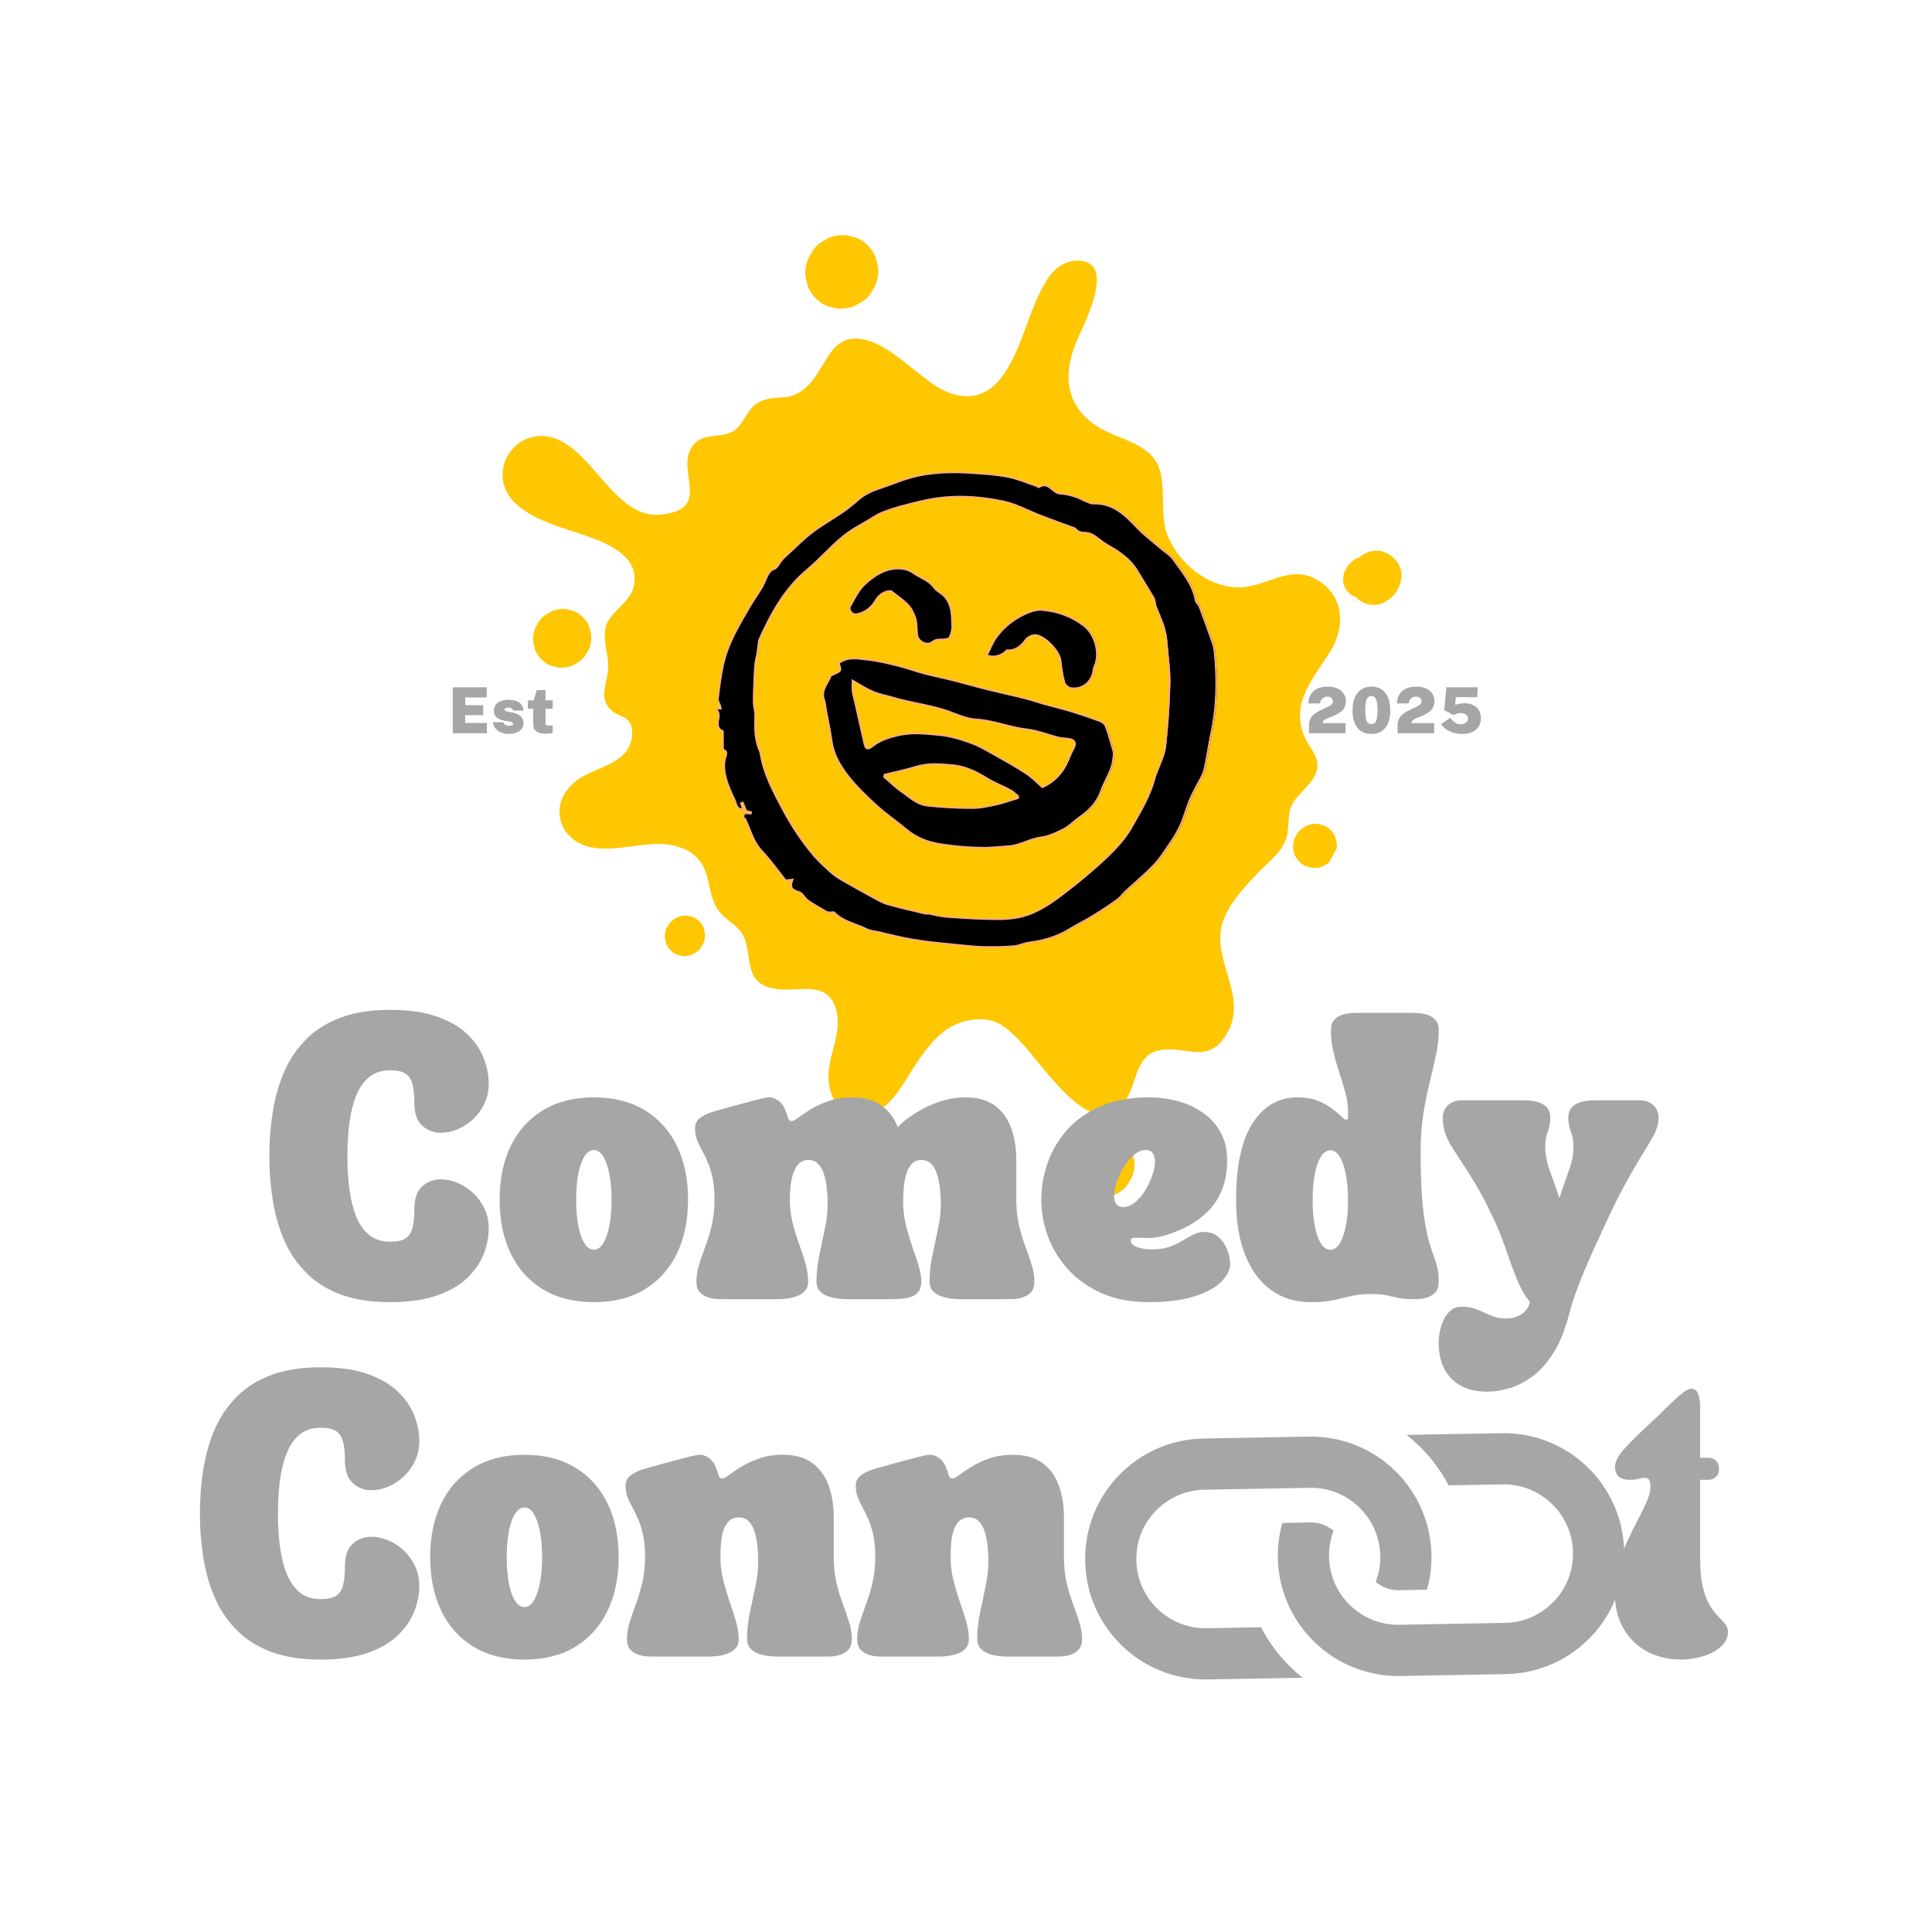 <svg xmlns="http://www.w3.org/2000/svg" xmlns:xlink="http://www.w3.org/1999/xlink" width="500" zoomAndPan="magnify" viewBox="0 0 375 375" height="500" preserveAspectRatio="xMidYMid meet" version="1.0"><defs><g/><clipPath id="73c1b673a3"><path d="M 97 50 L 261 50 L 261 217 L 97 217 Z M 97 50 " clip-rule="nonzero"/></clipPath><clipPath id="9e5afb380d"><path d="M 140.574 8.824 L 297.797 93.344 L 215.402 246.602 L 58.184 162.078 Z M 140.574 8.824 " clip-rule="nonzero"/></clipPath><clipPath id="2b8a35fb5d"><path d="M 140.574 8.824 L 297.797 93.344 L 215.402 246.602 L 58.184 162.078 Z M 140.574 8.824 " clip-rule="nonzero"/></clipPath><clipPath id="a3ab8c0a4b"><path d="M 207 219 L 221 219 L 221 233 L 207 233 Z M 207 219 " clip-rule="nonzero"/></clipPath><clipPath id="74b1704488"><path d="M 140.574 8.824 L 297.797 93.344 L 215.402 246.602 L 58.184 162.078 Z M 140.574 8.824 " clip-rule="nonzero"/></clipPath><clipPath id="d23b7f49d3"><path d="M 140.574 8.824 L 297.797 93.344 L 215.402 246.602 L 58.184 162.078 Z M 140.574 8.824 " clip-rule="nonzero"/></clipPath><clipPath id="8b9eecf008"><path d="M 260 106 L 273 106 L 273 118 L 260 118 Z M 260 106 " clip-rule="nonzero"/></clipPath><clipPath id="28d976dafd"><path d="M 140.574 8.824 L 297.797 93.344 L 215.402 246.602 L 58.184 162.078 Z M 140.574 8.824 " clip-rule="nonzero"/></clipPath><clipPath id="d34274c6e7"><path d="M 140.574 8.824 L 297.797 93.344 L 215.402 246.602 L 58.184 162.078 Z M 140.574 8.824 " clip-rule="nonzero"/></clipPath><clipPath id="f45aab17b0"><path d="M 250 159 L 260 159 L 260 169 L 250 169 Z M 250 159 " clip-rule="nonzero"/></clipPath><clipPath id="d25b24bc2f"><path d="M 140.574 8.824 L 297.797 93.344 L 215.402 246.602 L 58.184 162.078 Z M 140.574 8.824 " clip-rule="nonzero"/></clipPath><clipPath id="187311f7aa"><path d="M 140.574 8.824 L 297.797 93.344 L 215.402 246.602 L 58.184 162.078 Z M 140.574 8.824 " clip-rule="nonzero"/></clipPath><clipPath id="874a0b4c43"><path d="M 129 177 L 137 177 L 137 186 L 129 186 Z M 129 177 " clip-rule="nonzero"/></clipPath><clipPath id="d38e92397c"><path d="M 140.574 8.824 L 297.797 93.344 L 215.402 246.602 L 58.184 162.078 Z M 140.574 8.824 " clip-rule="nonzero"/></clipPath><clipPath id="5ab001fb24"><path d="M 140.574 8.824 L 297.797 93.344 L 215.402 246.602 L 58.184 162.078 Z M 140.574 8.824 " clip-rule="nonzero"/></clipPath><clipPath id="667e4bf7ac"><path d="M 103 118 L 115 118 L 115 130 L 103 130 Z M 103 118 " clip-rule="nonzero"/></clipPath><clipPath id="3038e119fc"><path d="M 140.574 8.824 L 297.797 93.344 L 215.402 246.602 L 58.184 162.078 Z M 140.574 8.824 " clip-rule="nonzero"/></clipPath><clipPath id="4b0319e7b7"><path d="M 140.574 8.824 L 297.797 93.344 L 215.402 246.602 L 58.184 162.078 Z M 140.574 8.824 " clip-rule="nonzero"/></clipPath><clipPath id="5eb5532e78"><path d="M 156 45 L 171 45 L 171 60 L 156 60 Z M 156 45 " clip-rule="nonzero"/></clipPath><clipPath id="0732441f60"><path d="M 140.574 8.824 L 297.797 93.344 L 215.402 246.602 L 58.184 162.078 Z M 140.574 8.824 " clip-rule="nonzero"/></clipPath><clipPath id="58cffb85db"><path d="M 140.574 8.824 L 297.797 93.344 L 215.402 246.602 L 58.184 162.078 Z M 140.574 8.824 " clip-rule="nonzero"/></clipPath><clipPath id="b94cd2e85d"><path d="M 139 91 L 237 91 L 237 184 L 139 184 Z M 139 91 " clip-rule="nonzero"/></clipPath><clipPath id="3e774061d3"><path d="M 151.699 81.609 L 245 104.207 L 223.285 193.863 L 129.98 171.266 Z M 151.699 81.609 " clip-rule="nonzero"/></clipPath><clipPath id="1d6f3c953f"><path d="M 151.699 81.609 L 245 104.207 L 223.285 193.863 L 129.98 171.266 Z M 151.699 81.609 " clip-rule="nonzero"/></clipPath><clipPath id="bcc59111ce"><path d="M 134 87 L 241 87 L 241 189 L 134 189 Z M 134 87 " clip-rule="nonzero"/></clipPath><clipPath id="fd27695e1d"><path d="M 151.699 81.609 L 245 104.207 L 223.285 193.863 L 129.98 171.266 Z M 151.699 81.609 " clip-rule="nonzero"/></clipPath><clipPath id="19b5e1accd"><path d="M 151.699 81.609 L 245 104.207 L 223.285 193.863 L 129.98 171.266 Z M 151.699 81.609 " clip-rule="nonzero"/></clipPath><clipPath id="a33140b4a0"><path d="M 248 278 L 316 278 L 316 326 L 248 326 Z M 248 278 " clip-rule="nonzero"/></clipPath><clipPath id="5dd50441b2"><path d="M 261.73 236.82 L 328.113 300.875 L 264.055 367.258 L 197.672 303.199 Z M 261.73 236.82 " clip-rule="nonzero"/></clipPath><clipPath id="2f9c0147cf"><path d="M 261.73 236.82 L 328.113 300.875 L 264.055 367.258 L 197.672 303.199 Z M 261.73 236.82 " clip-rule="nonzero"/></clipPath><clipPath id="8d336d60c1"><path d="M 210 278 L 278 278 L 278 326 L 210 326 Z M 210 278 " clip-rule="nonzero"/></clipPath><clipPath id="9fafb3a95a"><path d="M 261.73 236.82 L 328.113 300.875 L 264.055 367.258 L 197.672 303.199 Z M 261.73 236.82 " clip-rule="nonzero"/></clipPath><clipPath id="eb3d3dc6f8"><path d="M 261.73 236.82 L 328.113 300.875 L 264.055 367.258 L 197.672 303.199 Z M 261.73 236.82 " clip-rule="nonzero"/></clipPath></defs><g clip-path="url(#73c1b673a3)"><g clip-path="url(#9e5afb380d)"><g clip-path="url(#2b8a35fb5d)"><path fill="#ffc701" d="M 97.629 91.07 C 96.516 99.48 108.156 102.035 113.832 104.02 C 118.102 105.508 124.332 108.117 123 113.848 C 122.215 117.227 118.066 118.859 117.508 121.953 C 116.938 125.102 118.516 127.656 117.914 130.871 C 117.457 133.328 116.562 135.688 118.414 137.652 C 120.07 139.41 122.754 138.711 122.703 142.258 C 122.629 147.828 116.824 148.586 113.18 150.688 C 111.355 151.738 109.73 153.297 109.004 155.277 C 108.215 157.426 108.617 159.945 110.027 161.68 C 114.676 167.383 123.418 163.156 129.375 163.895 C 133.035 164.344 136.035 165.965 137.121 169.688 C 137.832 172.145 138.02 174.875 139.57 176.883 C 140.68 178.32 142.367 179.199 143.566 180.562 C 146.191 183.535 144.305 189.059 147.988 191.133 C 149.719 192.109 151.824 192.121 153.832 192.047 C 156.648 191.945 159.836 191.512 161.551 194.23 C 162.691 196.039 162.77 198.363 162.422 200.516 C 162.074 202.664 161.34 204.746 160.977 206.898 C 159.996 212.633 163.375 218.629 169.832 215.895 C 173.32 214.418 175.652 209.758 177.641 206.75 C 179.418 204.059 181.375 201.375 184.066 199.613 C 186.793 197.836 191.031 197.152 193.898 198.684 C 195.238 199.398 196.363 200.434 197.438 201.52 C 197.695 201.781 197.949 202.047 198.203 202.309 C 202.582 206.859 214.602 225.934 219.867 210.582 C 220.723 208.094 221.59 204.809 224.441 204 C 229.723 202.5 234.363 207.105 238.156 200.602 C 242.625 192.938 234.277 185.828 237.703 178.012 C 239.184 174.641 241.789 171.902 244.34 169.242 C 246.516 166.969 249.367 165.074 249.898 161.734 C 250.379 158.695 249.684 157.156 251.797 154.711 C 253.633 152.594 256.633 150.266 255.465 147.121 C 255.07 146.066 254.375 145.172 253.824 144.199 C 249.887 137.305 254.535 132.23 258.086 126.648 C 261.059 121.98 261.059 116.078 256.102 112.816 C 250.422 109.082 245.832 114.227 240.047 113.996 C 234.203 113.758 229.117 109.48 226.777 104.309 C 224.559 99.41 227.246 92.211 223.461 88.371 C 221.574 86.457 218.957 85.496 216.453 84.504 C 207.438 80.93 205.574 74.148 209.039 66.09 C 210.551 62.574 217.176 50.008 208.594 50.617 C 206.41 50.773 204.48 52.324 203.281 54.199 C 199.492 60.133 198.641 67.586 194.348 73.305 C 191.031 77.719 186.297 77.758 181.957 75.117 C 177.551 72.43 172.207 66.336 166.832 65.762 C 160.688 65.105 160.312 72.141 156.062 75.516 C 152.66 78.215 150.621 76.312 147.23 78.117 C 144.945 79.336 144.469 82.309 142.391 83.633 C 139.785 85.297 136.129 83.672 134.176 86.922 C 131.312 91.691 138.309 98.91 128.152 99.891 C 118.004 100.867 113.73 82.48 103.293 84.844 C 100.406 85.5 98.02 88.121 97.629 91.07 " fill-opacity="1" fill-rule="nonzero"/></g></g></g><g clip-path="url(#a3ab8c0a4b)"><g clip-path="url(#74b1704488)"><g clip-path="url(#d23b7f49d3)"><path fill="#ffc701" d="M 217.809 221.066 C 217.148 220.52 216.398 220.18 215.566 220.051 C 214.797 219.785 213.996 219.734 213.168 219.887 C 212.332 219.98 211.574 220.266 210.895 220.746 C 210.121 221.117 209.48 221.664 208.969 222.383 C 208.684 222.883 208.398 223.375 208.113 223.875 C 207.688 224.914 207.543 225.988 207.672 227.094 C 207.801 227.613 207.934 228.133 208.066 228.652 C 208.484 229.703 209.141 230.574 210.035 231.258 C 210.695 231.805 211.441 232.145 212.273 232.273 C 213.047 232.535 213.844 232.59 214.672 232.438 C 215.508 232.344 216.266 232.059 216.949 231.578 C 217.723 231.207 218.363 230.66 218.871 229.941 C 219.16 229.445 219.445 228.949 219.73 228.453 C 220.152 227.41 220.301 226.336 220.172 225.23 C 220.039 224.711 219.906 224.191 219.777 223.668 C 219.355 222.617 218.699 221.75 217.809 221.066 " fill-opacity="1" fill-rule="nonzero"/></g></g></g><g clip-path="url(#8b9eecf008)"><g clip-path="url(#28d976dafd)"><g clip-path="url(#d34274c6e7)"><path fill="#ffc701" d="M 262.246 115.457 C 262.59 115.723 262.945 115.824 263.301 115.961 C 263.434 116.086 263.484 116.234 263.637 116.352 C 268.906 120.371 275.34 111.953 270.062 107.926 C 267.898 106.273 265.578 106.773 263.91 108.156 C 261.074 109.047 259.211 113.145 262.246 115.457 " fill-opacity="1" fill-rule="nonzero"/></g></g></g><g clip-path="url(#f45aab17b0)"><g clip-path="url(#d25b24bc2f)"><g clip-path="url(#187311f7aa)"><path fill="#ffc701" d="M 251.012 164.812 C 251.102 165.164 251.191 165.516 251.277 165.867 C 251.562 166.574 252.004 167.164 252.605 167.625 C 253.055 167.992 253.559 168.223 254.121 168.309 C 254.645 168.488 255.184 168.527 255.742 168.422 C 256.305 168.359 256.816 168.164 257.277 167.84 C 257.801 167.59 258.234 167.223 258.578 166.734 C 258.77 166.402 258.961 166.066 259.156 165.73 C 259.441 165.027 259.539 164.301 259.453 163.555 C 259.363 163.203 259.277 162.852 259.188 162.5 C 258.902 161.789 258.457 161.207 257.855 160.742 C 257.41 160.375 256.906 160.145 256.344 160.059 C 255.82 159.879 255.281 159.844 254.723 159.945 C 254.16 160.012 253.648 160.203 253.188 160.527 C 252.664 160.777 252.234 161.145 251.887 161.633 C 251.695 161.969 251.504 162.305 251.312 162.637 C 251.023 163.344 250.926 164.066 251.012 164.812 " fill-opacity="1" fill-rule="nonzero"/></g></g></g><g clip-path="url(#874a0b4c43)"><g clip-path="url(#d38e92397c)"><g clip-path="url(#5ab001fb24)"><path fill="#ffc701" d="M 136.816 181.062 C 136.734 180.742 136.652 180.422 136.574 180.098 C 136.312 179.445 135.902 178.906 135.352 178.484 C 134.941 178.145 134.477 177.934 133.961 177.855 C 133.484 177.691 132.988 177.656 132.477 177.754 C 131.957 177.812 131.488 177.988 131.066 178.285 C 130.586 178.516 130.188 178.852 129.871 179.301 C 129.695 179.609 129.52 179.914 129.344 180.223 C 129.082 180.871 128.988 181.535 129.066 182.219 C 129.148 182.543 129.23 182.863 129.312 183.188 C 129.574 183.836 129.98 184.375 130.531 184.801 C 130.945 185.141 131.406 185.348 131.922 185.43 C 132.402 185.594 132.895 185.625 133.41 185.531 C 133.926 185.473 134.395 185.297 134.82 185 C 135.297 184.77 135.695 184.43 136.012 183.984 C 136.188 183.676 136.363 183.367 136.543 183.062 C 136.805 182.414 136.898 181.75 136.816 181.062 " fill-opacity="1" fill-rule="nonzero"/></g></g></g><g clip-path="url(#667e4bf7ac)"><g clip-path="url(#3038e119fc)"><g clip-path="url(#4b0319e7b7)"><path fill="#ffc701" d="M 114.734 123.062 C 114.617 122.598 114.5 122.129 114.379 121.664 C 114.004 120.723 113.414 119.941 112.613 119.328 C 112.02 118.836 111.352 118.535 110.602 118.414 C 109.91 118.18 109.195 118.133 108.453 118.27 C 107.703 118.355 107.023 118.609 106.41 119.039 C 105.719 119.375 105.141 119.863 104.684 120.512 C 104.426 120.957 104.172 121.398 103.914 121.848 C 103.535 122.781 103.402 123.746 103.52 124.734 C 103.637 125.203 103.754 125.668 103.871 126.137 C 104.25 127.078 104.84 127.855 105.641 128.473 C 106.234 128.961 106.902 129.266 107.652 129.383 C 108.344 129.621 109.059 129.668 109.801 129.527 C 110.551 129.445 111.234 129.188 111.844 128.758 C 112.539 128.426 113.113 127.938 113.57 127.289 C 113.824 126.844 114.082 126.398 114.34 125.953 C 114.719 125.02 114.848 124.055 114.734 123.062 " fill-opacity="1" fill-rule="nonzero"/></g></g></g><g clip-path="url(#5eb5532e78)"><g clip-path="url(#0732441f60)"><g clip-path="url(#58cffb85db)"><path fill="#ffc701" d="M 156.367 53.824 C 156.516 54.41 156.66 54.996 156.809 55.578 C 157.281 56.762 158.02 57.734 159.023 58.504 C 159.766 59.121 160.605 59.5 161.543 59.648 C 162.41 59.941 163.309 60.004 164.238 59.832 C 165.18 59.727 166.031 59.406 166.797 58.867 C 167.668 58.449 168.387 57.836 168.961 57.023 C 169.281 56.465 169.602 55.91 169.922 55.352 C 170.398 54.18 170.562 52.973 170.418 51.73 C 170.273 51.145 170.125 50.559 169.977 49.977 C 169.504 48.797 168.766 47.82 167.762 47.051 C 167.02 46.434 166.18 46.055 165.242 45.906 C 164.375 45.609 163.477 45.551 162.547 45.723 C 161.609 45.828 160.754 46.148 159.988 46.688 C 159.121 47.105 158.398 47.719 157.824 48.531 C 157.504 49.086 157.184 49.645 156.863 50.203 C 156.387 51.375 156.223 52.582 156.367 53.824 " fill-opacity="1" fill-rule="nonzero"/></g></g></g><g clip-path="url(#b94cd2e85d)"><g clip-path="url(#3e774061d3)"><g clip-path="url(#1d6f3c953f)"><path fill="#000000" d="M 235.176 142.707 C 236.375 137.219 236.473 131.691 235.852 126.152 C 235.781 125.516 235.566 124.91 235.355 124.301 C 234.555 122.082 233.781 119.871 232.941 117.676 C 232.785 117.246 232.254 116.891 232.188 116.48 C 231.648 113.316 229.57 110.98 227.82 108.5 C 227.211 107.637 226.176 107.059 225.34 106.332 C 223.828 105.02 222.219 103.848 220.84 102.402 C 218.473 99.902 216.102 97.566 212.316 97.695 C 211.883 97.719 211.445 97.516 211.059 97.355 C 210.254 97.031 209.512 96.59 208.695 96.328 C 207.754 96.035 206.797 95.801 205.797 95.754 C 204.316 95.66 203.555 93.285 201.715 94.539 C 201.641 94.586 201.461 94.379 201.312 94.312 C 199.469 93.699 197.641 92.898 195.734 92.535 C 193.555 92.105 191.305 91.953 189.09 91.809 C 184.883 91.508 180.719 91.574 176.648 92.746 C 174.898 93.234 173.258 93.949 171.512 94.539 C 169.738 95.121 168.02 95.75 166.598 97.035 C 165.641 97.883 164.664 98.691 163.605 99.414 C 161.645 100.766 159.566 101.93 157.684 103.367 C 156.086 104.578 154.648 106.059 153.145 107.426 C 152.602 107.914 152.059 108.402 151.629 108.953 C 151.156 109.559 150.941 110.32 150.059 110.598 C 149.664 110.73 149.324 111.203 149.094 111.605 C 148.684 112.355 148.414 113.203 148.012 113.922 C 147.328 115.129 146.504 116.234 145.789 117.434 C 143.652 121.129 141.363 124.785 140.434 129.031 C 139.934 131.23 139.688 133.457 139.402 135.707 C 139.336 136.113 139.688 136.559 139.812 136.98 C 139.891 137.195 139.902 137.426 139.949 137.633 C 139.758 137.621 139.535 137.598 139.34 137.586 C 139.234 137.625 139.125 137.664 139.043 137.742 C 140.551 138.922 138.211 141.031 140.391 142.02 C 140.398 143.195 140.406 144.371 140.406 145.582 C 141.543 145.887 140.863 146.934 140.738 147.586 C 140.371 149.914 141.18 151.973 142.055 154.012 C 142.242 154.449 142.492 154.902 142.68 155.34 C 143.023 156.074 142.965 157.137 144.258 157.191 C 144.129 156.77 143.996 156.375 143.895 155.992 C 144 155.953 144.148 155.891 144.254 155.852 C 144.457 156.359 144.672 156.832 144.938 157.484 L 145.863 157.711 C 145.84 157.801 145.848 157.902 145.824 157.996 C 145.402 157.992 144.949 157.977 144.492 157.965 C 144.441 158.312 144.422 158.668 144.371 159.016 C 144.469 159.004 144.578 158.965 144.707 158.965 C 145.727 161.105 146.266 163.457 147.957 165.238 C 149.641 167.051 151.109 169.07 152.609 170.969 C 153.148 170.902 153.516 170.863 153.957 170.805 C 153.379 172.234 153.699 172.801 155.164 173.219 C 155.445 173.289 155.715 173.516 155.895 173.723 C 156.289 174.113 156.578 174.672 157.035 174.945 C 158.188 175.715 159.422 176.406 160.629 177.09 C 160.828 177.203 161.129 177.18 161.391 177.176 C 161.613 177.199 161.945 177.051 162.047 177.172 C 163.789 179 166.281 179.371 168.402 180.441 C 169.016 180.754 169.785 180.809 170.5 180.949 C 172.789 181.473 175.09 182.094 177.418 182.461 C 180.336 182.941 183.277 183.195 186.215 183.484 C 187.809 183.641 189.395 183.828 190.988 183.855 C 192.938 183.902 194.938 183.863 196.898 183.719 C 197.898 183.637 198.871 183.121 199.879 183.004 C 202.648 182.633 205.238 181.918 207.652 180.445 C 209.191 179.48 210.848 178.707 212.387 177.742 C 214.035 176.734 215.637 175.656 217.184 174.527 C 217.695 174.16 218.031 173.59 218.496 173.148 C 220.348 171.441 222.266 169.848 224.008 168.051 C 225.184 166.832 226.129 165.363 227.094 163.934 C 227.902 162.758 228.695 161.512 229.27 160.215 C 229.965 158.684 230.391 157.059 230.996 155.508 C 231.352 154.582 231.824 153.715 232.262 152.84 C 232.832 151.707 233.586 150.613 233.906 149.418 C 234.438 147.23 234.699 144.941 235.176 142.707 Z M 224.523 150.281 C 224.492 150.406 224.41 150.484 224.379 150.605 C 223.535 154.223 221.598 157.375 219.82 160.539 C 218.613 162.695 216.832 164.648 215.043 166.367 C 212.332 168.945 209.43 171.344 206.469 173.598 C 204.578 175.066 202.551 176.438 200.332 177.367 C 198.551 178.113 196.453 178.422 194.48 178.465 C 191.012 178.508 187.539 178.285 184.102 178.043 C 182.719 177.969 181.344 177.57 179.965 177.332 L 179.934 177.457 C 177.406 176.844 174.863 176.293 172.387 175.594 C 171.5 175.348 170.672 174.852 169.859 174.43 C 167.695 173.25 165.562 172.082 163.445 170.852 C 162.672 170.402 161.945 169.898 161.301 169.32 C 160.148 168.289 159.023 167.266 158.031 166.109 C 156.883 164.785 155.855 163.363 154.867 161.914 C 153.809 160.352 152.836 158.715 151.961 157.066 C 150.164 153.691 148.34 150.309 147.703 146.465 C 147.664 146.227 147.594 145.984 147.512 145.766 C 146.535 143.605 146.574 141.293 146.641 138.992 C 146.672 138.184 146.383 137.363 146.352 136.539 C 146.309 135.516 146.383 134.523 146.398 133.516 C 146.465 132.027 146.492 130.566 146.621 129.094 C 146.668 128.355 146.918 127.598 147.035 126.844 C 147.133 126.184 147.188 125.543 147.281 124.879 C 147.305 124.656 147.332 124.402 147.418 124.195 C 149.703 119.066 152.34 114.25 156.762 110.555 C 159.18 108.527 161.238 106.09 163.68 104.102 C 165.355 102.711 167.387 101.734 169.234 100.582 C 169.848 100.207 170.465 99.801 171.117 99.535 C 173.621 98.508 176.219 97.898 178.852 97.262 C 184.262 95.961 189.598 96.176 194.91 97.297 C 197.391 97.832 199.719 99.148 202.141 100.062 C 203.992 100.773 205.855 101.449 207.715 102.129 C 208.102 102.289 208.641 102.355 208.895 102.645 C 209.453 103.301 210.102 103.328 210.879 103.355 C 211.648 103.41 212.492 103.844 213.086 104.344 C 213.801 104.91 214.465 105.398 215.27 105.855 C 217.426 107.062 219.523 108.516 220.871 110.77 C 221.914 112.523 223.027 114.262 224.043 116.012 C 224.32 116.469 224.266 117.109 224.461 117.648 C 224.879 118.762 225.371 119.828 225.785 120.938 C 226.047 121.621 226.203 122.312 226.363 123.004 C 226.516 123.727 226.59 124.496 226.641 125.227 C 226.844 127.758 227.242 130.305 227.152 132.828 C 227.051 136.887 226.781 140.969 226.324 145.004 C 226.039 146.859 225.141 148.539 224.523 150.281 Z M 215.98 144.848 C 215.586 143.512 215.227 142.152 214.695 140.848 C 214.531 140.449 213.965 140.082 213.488 139.902 C 211.656 139.23 209.781 138.613 207.93 138.035 C 206.32 137.547 204.676 137.18 203.09 136.73 C 201.738 136.371 200.418 135.887 199.094 135.566 C 196.633 134.938 194.176 134.441 191.715 133.812 C 189.711 133.328 187.695 132.742 185.699 132.227 C 183.641 131.695 181.52 131.277 179.461 130.746 C 177.805 130.312 176.191 129.695 174.523 129.289 C 172.52 128.805 170.492 128.281 168.418 128.074 C 166.602 127.895 164.66 127.422 162.898 128.758 C 163.387 130.25 163.387 130.25 162.027 130.867 C 161.738 130.992 161.336 131.156 161.246 131.398 C 160.664 132.855 159.352 134.105 160.055 135.906 C 160.277 136.484 160.281 137.137 160.395 137.754 C 160.754 139.766 161.215 141.773 161.5 143.832 C 161.852 146.434 163.121 148.602 164.637 150.566 C 166.254 152.656 168.215 154.535 170.168 156.316 C 172.012 158.004 174.113 159.426 176.043 161.035 C 177.941 162.641 180.148 163.5 182.508 163.875 C 185.086 164.273 187.738 164.523 190.371 164.57 C 192.25 164.637 194.133 164.406 195.992 164.27 C 198.254 164.098 200.031 162.832 202.184 162.57 C 203.699 162.379 205.219 161.637 206.629 160.934 C 207.711 160.379 208.566 159.41 209.586 158.711 C 211.477 157.375 213.051 155.863 213.828 153.602 C 214.355 152.098 215.215 150.703 215.781 149.176 C 216.121 148.312 216.227 147.324 216.32 146.402 C 216.332 145.945 216.145 145.379 215.98 144.848 Z M 193.332 156.246 C 191.781 156.586 190.168 156.914 188.574 156.887 C 185.703 156.879 182.832 156.738 179.973 156.406 C 178.07 156.172 176.621 154.742 175.082 153.684 C 173.875 152.871 172.828 151.801 171.711 150.879 C 171.75 150.723 171.754 150.562 171.793 150.406 C 173.844 149.891 175.973 149.461 177.984 148.836 C 180.312 148.129 182.645 148.336 184.98 148.539 C 187.375 148.762 189.523 149.738 191.594 151.023 C 193.07 151.938 194.746 152.57 196.309 153.406 C 196.855 153.703 197.266 154.16 197.762 154.543 L 197.727 154.957 C 196.254 155.383 194.816 155.918 193.332 156.246 Z M 208.477 145.352 C 208.066 146.102 207.75 146.871 207.434 147.645 C 206.449 149.953 204.914 151.703 202.453 152.836 C 201.484 151.984 200.523 150.965 199.371 150.195 C 197.258 148.805 195.008 147.574 192.797 146.32 C 191.562 145.629 190.301 144.898 188.988 144.387 C 186.859 143.609 184.777 142.906 182.41 142.695 C 179.855 142.465 177.352 142.152 174.84 142.688 C 172.879 143.094 170.941 143.672 169.359 144.953 C 168.465 145.684 168.086 145.363 167.879 144.465 C 167.273 141.836 166.676 139.176 166.078 136.52 C 165.906 135.758 165.668 134.98 165.562 134.203 C 165.48 133.598 165.539 132.957 165.547 132.113 C 167.039 132.961 168.223 133.738 169.465 134.27 C 170.676 134.789 172.027 135.02 173.336 135.402 C 177.078 136.539 181.016 136.871 184.75 138.297 C 186.246 138.855 187.938 139.559 189.484 139.641 C 192.289 139.797 194.844 140.711 197.52 141.258 C 198.699 141.512 199.891 141.574 201.062 141.855 C 202.543 142.215 203.957 142.719 205.43 143.109 C 206.047 143.258 206.684 143.316 207.324 143.371 C 208.734 143.484 209.125 144.168 208.477 145.352 Z M 195.125 126.605 C 195.277 126.512 195.383 126.211 195.516 126.211 C 197.215 126.328 198.258 125.406 199.215 124.137 C 199.598 123.641 200.418 123.219 201.035 123.238 C 202.875 123.324 205.738 126.336 205.957 128.121 C 206.129 129.566 206.309 130.98 206.688 132.379 C 206.801 132.863 207.469 133.48 207.945 133.531 C 210.18 133.879 212.008 132.395 212.359 130.129 C 212.398 129.844 212.434 129.559 212.555 129.324 C 213.676 126.855 212.703 123.191 210.566 121.496 C 208.148 119.605 205.379 118.641 202.406 118.379 C 201.227 118.258 199.902 118.75 198.828 119.273 C 196.719 120.297 194.859 121.773 193.473 123.723 C 192.734 124.754 192.273 125.98 191.648 127.203 C 193.102 127.684 194.145 127.281 195.125 126.605 Z M 166.316 119.238 C 167.992 118.926 169.246 117.922 170.051 116.484 C 170.668 115.426 171.867 114.641 173.023 114.723 C 174.148 115.617 175.359 116.398 176.324 117.414 C 176.996 118.133 177.48 119.102 177.773 120.055 C 178.082 121.074 177.973 122.191 178.113 123.238 C 178.285 124.551 180.031 125.434 181.047 124.602 C 181.82 123.973 182.555 124.184 183.32 124.105 C 183.691 124.066 184.262 124.008 184.383 123.777 C 184.668 123.129 184.918 122.371 184.898 121.648 C 184.82 119.539 184.934 117.312 183.254 115.633 C 182.672 115.066 181.844 114.703 181.379 114.07 C 180.359 112.613 178.672 112.172 177.332 111.227 C 176.324 110.527 175.293 110.344 174.176 110.367 C 171.605 110.461 169.602 111.871 167.875 113.477 C 166.648 114.617 165.93 116.238 165.086 117.699 C 164.684 118.418 165.492 119.398 166.316 119.238 Z M 166.316 119.238 " fill-opacity="1" fill-rule="nonzero"/></g></g></g><g clip-path="url(#bcc59111ce)"><g clip-path="url(#fd27695e1d)"><g clip-path="url(#19b5e1accd)"><path stroke-linecap="butt" transform="matrix(0.308, 0.075, -0.075, 0.308, 151.784, 81.628)" fill="none" stroke-linejoin="miter" d="M 300.704 125.201 C 300.306 107.503 296.505 90.502 290.494 73.999 C 289.806 72.101 288.699 70.406 287.601 68.697 C 283.503 62.495 279.494 56.298 275.293 50.197 C 274.496 48.997 272.606 48.303 272.098 47.096 C 268.1 37.806 260.003 32.193 252.803 25.894 C 250.297 23.703 246.697 22.7 243.598 21.095 C 237.995 18.196 232.197 15.801 226.902 12.398 C 217.797 6.497 208.803 1.102 197.306 4.304 C 195.996 4.698 194.505 4.4 193.202 4.197 C 190.497 3.801 187.897 2.999 185.202 2.803 C 182.102 2.604 178.997 2.597 175.899 3.195 C 171.296 4.006 167.201 -2.703 162.497 2.502 C 162.304 2.701 161.6 2.2 161.096 2.107 C 154.995 1.596 148.802 0.5 142.694 0.801 C 135.7 1.102 128.696 2.305 121.806 3.505 C 108.698 5.704 95.995 8.997 84.398 15.605 C 79.401 18.398 74.907 21.805 69.996 24.906 C 64.997 28.004 60.2 31.205 56.798 36.196 C 54.496 39.502 52.105 42.703 49.399 45.701 C 44.396 51.295 38.895 56.402 34.195 62.201 C 30.2 67.094 26.896 72.695 23.304 77.998 C 22.004 79.896 20.703 81.794 19.795 83.799 C 18.797 86.004 18.704 88.497 16.206 90.001 C 15.096 90.7 14.406 92.4 13.999 93.803 C 13.299 96.404 13.102 99.2 12.403 101.7 C 11.205 105.904 9.501 109.901 8.201 114.104 C 4.398 127.006 0.1 139.901 0.402 153.595 C 0.502 160.701 1.4 167.703 2.196 174.805 C 2.294 176.099 3.701 177.202 4.397 178.401 C 4.795 179.001 5.002 179.698 5.299 180.298 C 4.704 180.404 4.005 180.497 3.398 180.606 C 3.104 180.804 2.798 181.005 2.605 181.305 C 8.098 183.799 2.496 191.995 9.905 193.405 C 10.801 197 11.697 200.595 12.595 204.304 C 16.303 204.394 14.998 208.104 15.099 210.195 C 15.701 217.597 19.705 223.302 23.897 228.898 C 24.796 230.099 25.898 231.301 26.796 232.502 C 28.394 234.496 29.002 237.793 33.003 237.002 C 32.295 235.805 31.596 234.696 31.001 233.599 C 31.295 233.401 31.703 233.099 31.997 232.901 C 32.996 234.306 34.004 235.594 35.302 237.395 L 38.305 237.402 C 38.3 237.695 38.399 238 38.397 238.304 C 37.102 238.605 35.703 238.894 34.294 239.197 C 34.397 240.299 34.601 241.402 34.703 242.505 C 34.993 242.396 35.299 242.196 35.694 242.1 C 40.404 247.9 43.8 254.702 50.301 258.902 C 56.802 263.204 62.798 268.3 68.8 273.001 C 70.402 272.398 71.497 272.006 72.806 271.499 C 72.096 276.307 73.497 277.804 78.293 277.997 C 79.207 278.004 80.2 278.498 80.904 278.999 C 82.402 279.902 83.702 281.399 85.304 281.897 C 89.404 283.399 93.698 284.601 97.901 285.799 C 98.595 285.998 99.499 285.703 100.298 285.497 C 100.997 285.404 101.904 284.703 102.305 284.998 C 108.996 289.305 116.904 288.593 124.194 290.297 C 126.304 290.799 128.702 290.396 130.995 290.297 C 138.394 290.202 145.901 290.397 153.304 289.795 C 162.597 289.102 171.793 287.697 181.004 286.404 C 186.001 285.7 190.997 285.098 195.899 283.999 C 201.903 282.697 207.999 281.094 213.898 279.197 C 216.899 278.204 219.496 275.903 222.495 274.797 C 230.702 271.606 238.103 267.495 244.404 261.194 C 248.402 257.098 252.901 253.501 256.899 249.404 C 261.2 245.095 265.305 240.605 269.205 236 C 270.5 234.496 271.106 232.5 272.202 230.803 C 276.606 224.202 281.298 217.898 285.301 211.103 C 287.998 206.498 289.803 201.299 291.698 196.204 C 293.302 192.004 294.806 187.599 295.603 183.201 C 296.596 177.996 296.695 172.703 297.399 167.505 C 297.801 164.406 298.605 161.399 299.296 158.395 C 300.202 154.503 301.7 150.594 301.794 146.695 C 301.798 139.602 300.902 132.397 300.704 125.201 Z M 273.699 156.299 C 273.696 156.705 273.502 157.005 273.497 157.399 C 273.596 169.103 270 180.195 266.904 191.204 C 264.807 198.703 260.8 206.006 256.596 212.597 C 250.206 222.503 243.096 232.002 235.7 241.101 C 230.999 247.001 225.807 252.704 219.702 257.197 C 214.8 260.804 208.605 263.305 202.595 264.9 C 192.004 267.604 181.203 269.498 170.496 271.307 C 166.206 272.105 161.699 271.905 157.299 272.198 L 157.296 272.604 C 149.101 272.6 140.904 272.8 132.801 272.495 C 129.903 272.399 126.999 271.494 124.197 270.805 C 116.695 268.797 109.296 266.802 101.899 264.604 C 99.197 263.802 96.598 262.798 94.196 261.506 C 89.902 259.202 85.697 256.902 81.801 254.097 C 77.301 250.893 73.1 247.301 68.998 243.596 C 64.597 239.596 60.404 235.304 56.502 230.905 C 48.495 221.902 40.399 212.895 35.598 201.595 C 35.301 200.894 34.906 200.205 34.493 199.595 C 29.9 193.704 28.304 186.593 26.801 179.497 C 26.297 176.998 24.803 174.7 24.096 172.199 C 23.205 169.096 22.696 166.003 21.997 162.904 C 21.096 158.297 20.096 153.803 19.398 149.197 C 18.994 146.901 19.198 144.395 18.998 141.999 C 18.807 139.905 18.499 137.902 18.294 135.799 C 18.2 135.099 18.096 134.302 18.205 133.604 C 21.399 116.201 25.902 99.494 36.703 84.897 C 42.605 76.894 47.101 67.902 53.103 60.002 C 57.204 54.5 62.701 50.002 67.504 45.103 C 69.105 43.499 70.693 41.797 72.494 40.5 C 79.401 35.496 86.904 31.703 94.495 27.8 C 110.099 19.803 126.601 16.503 143.702 15.996 C 151.696 15.795 159.803 18.1 167.898 19.102 C 174.096 19.906 180.304 20.594 186.502 21.296 C 187.805 21.5 189.506 21.303 190.498 22 C 192.695 23.596 194.701 23.198 197.102 22.706 C 199.5 22.302 202.405 23.004 204.595 24.095 C 207.204 25.3 209.6 26.302 212.403 27.105 C 219.903 29.202 227.405 32.097 233.204 38 C 237.699 42.598 242.398 47.096 246.807 51.702 C 247.995 52.896 248.303 54.898 249.301 56.404 C 251.407 59.504 253.705 62.405 255.796 65.495 C 257.105 67.395 258.096 69.396 259.1 71.395 C 260.102 73.495 260.9 75.797 261.598 77.996 C 264.097 85.598 267.207 93.102 268.804 100.897 C 271.503 113.402 273.706 126.104 275.299 138.801 C 275.802 144.695 274.297 150.506 273.699 156.299 Z M 243.504 145.995 C 241.305 142.197 239.196 138.3 236.601 134.698 C 235.803 133.6 233.796 132.895 232.204 132.699 C 226.094 132 219.894 131.5 213.795 131.103 C 208.504 130.802 203.195 130.897 198.004 130.698 C 193.599 130.6 189.196 130.096 184.903 130.097 C 176.899 129.996 169.006 130.299 161.003 130.199 C 154.506 130.202 147.899 129.903 141.403 129.804 C 134.704 129.704 127.898 129.997 121.199 129.897 C 115.805 129.798 110.407 129.105 104.997 129.098 C 98.501 129.101 91.903 129.001 85.397 129.906 C 79.701 130.703 73.405 130.696 69 136.094 C 71.603 140.302 71.603 140.302 67.897 143.2 C 67.105 143.797 65.994 144.598 65.899 145.407 C 65.197 150.301 62.104 155.103 65.594 160.096 C 66.704 161.701 67.2 163.696 68.005 165.503 C 70.598 171.397 73.499 177.204 75.899 183.297 C 78.906 191.004 84.402 196.702 90.501 201.595 C 97.004 206.796 104.403 211.096 111.706 215.102 C 118.605 218.903 126.096 221.699 133.199 225.196 C 140.204 228.705 147.601 229.7 155.105 229.098 C 163.296 228.406 171.605 227.204 179.703 225.395 C 185.507 224.204 191.102 222.102 196.695 220.304 C 203.494 218.1 207.999 212.905 214.396 210.507 C 218.896 208.797 222.999 205.396 226.797 202.197 C 229.699 199.696 231.6 196.094 234.204 193.196 C 239.003 187.703 242.703 181.905 243.406 174.402 C 243.906 169.405 245.503 164.496 246.105 159.398 C 246.505 156.503 246.095 153.398 245.698 150.505 C 245.395 149.096 244.401 147.501 243.504 145.995 Z M 182.596 197.704 C 178.099 199.896 173.402 202.097 168.5 203.196 C 159.702 205.301 150.804 207 141.801 208.105 C 135.801 208.798 130.302 205.494 124.803 203.394 C 120.504 201.801 116.504 199.3 112.398 197.305 C 112.402 196.797 112.295 196.304 112.299 195.797 C 118.197 192.696 124.399 189.801 130.096 186.395 C 136.702 182.502 143.997 181.407 151.302 180.296 C 158.801 179.202 166.105 180.599 173.399 182.999 C 178.599 184.703 184.201 185.398 189.606 186.799 C 191.501 187.303 193.096 188.398 194.899 189.203 L 195.099 190.497 C 190.905 192.893 186.899 195.598 182.596 197.704 Z M 220.897 153.105 C 220.197 155.706 219.799 158.298 219.403 160.901 C 218.101 168.701 214.698 175.2 208.001 180.495 C 204.403 178.605 200.703 176.196 196.603 174.694 C 189.1 172.002 181.296 169.903 173.595 167.703 C 169.301 166.501 164.895 165.2 160.496 164.606 C 153.4 163.804 146.502 163.195 139.095 164.305 C 131.1 165.495 123.2 166.395 115.905 169.897 C 110.201 172.596 104.696 175.804 100.801 180.901 C 98.603 183.802 97.205 183.102 95.905 180.504 C 92.1 172.902 88.297 165.198 84.496 157.506 C 83.404 155.301 82.098 153.097 81.198 150.794 C 80.498 149.001 80.202 146.996 79.6 144.406 C 84.799 145.895 89.001 147.398 93.199 148.103 C 97.293 148.796 101.603 148.499 105.895 148.701 C 118.199 149.406 130.504 147.503 142.999 149.099 C 147.995 149.7 153.697 150.599 158.495 149.703 C 167.201 148.101 175.703 149.005 184.303 148.695 C 188.104 148.598 191.799 147.905 195.597 147.897 C 200.398 147.9 205.102 148.394 209.902 148.498 C 211.902 148.495 213.896 148.202 215.899 147.894 C 220.301 147.195 222.005 148.999 220.897 153.105 Z M 166.101 105.597 C 166.498 105.197 166.598 104.197 167.004 104.099 C 172.295 103.197 174.806 99.6 176.795 95.002 C 177.599 93.199 179.799 91.299 181.704 90.901 C 187.402 89.799 198.405 96.899 200.399 102.204 C 201.998 106.503 203.597 110.7 205.795 114.702 C 206.501 116.101 209.004 117.496 210.502 117.298 C 217.603 116.705 222.1 110.803 221.496 103.604 C 221.405 102.701 221.301 101.802 221.498 100.994 C 223.1 92.602 217.403 82.102 209.602 78.495 C 200.794 74.498 191.596 73.598 182.298 75.001 C 178.595 75.505 174.905 77.995 172.003 80.395 C 166.302 85.094 161.703 90.995 158.902 97.994 C 157.406 101.7 156.904 105.798 155.897 110.006 C 160.704 110.4 163.599 108.394 166.101 105.597 Z M 72.407 104.404 C 77.307 102.204 80.403 98.199 81.801 93.2 C 82.906 89.5 85.996 86.206 89.598 85.599 C 93.707 87.504 97.995 88.999 101.703 91.393 C 104.294 93.096 106.496 95.704 108.101 98.406 C 109.802 101.299 110.296 104.802 111.503 107.904 C 113.003 111.796 119.005 113.204 121.499 109.903 C 123.401 107.403 125.806 107.504 128.093 106.697 C 129.201 106.302 130.904 105.7 131.104 104.904 C 131.496 102.706 131.7 100.2 131.104 98.001 C 129.3 91.599 127.995 84.696 121.605 80.798 C 119.402 79.495 116.597 78.997 114.704 77.403 C 110.5 73.697 105.005 73.597 100.2 71.696 C 96.595 70.302 93.301 70.505 89.896 71.405 C 82.094 73.599 77.003 79.404 72.906 85.602 C 69.996 90.005 68.997 95.503 67.497 100.603 C 66.798 103.103 70.001 105.506 72.407 104.404 Z M 72.407 104.404 " stroke="#f9ac85" stroke-width="1" stroke-opacity="1" stroke-miterlimit="10"/></g></g></g><g clip-path="url(#a33140b4a0)"><g clip-path="url(#5dd50441b2)"><g clip-path="url(#2f9c0147cf)"><path fill="#a6a6a6" d="M 315.25 301.148 C 315.02 288.234 304.363 277.953 291.453 278.184 L 273.008 278.508 C 273.828 279.145 274.613 279.836 275.367 280.566 C 277.742 282.859 279.691 285.465 281.176 288.305 L 291.629 288.121 C 295.223 288.055 298.621 289.395 301.207 291.887 C 303.789 294.383 305.25 297.73 305.312 301.324 C 305.379 304.914 304.043 308.309 301.543 310.898 C 299.051 313.48 295.699 314.941 292.109 315.004 L 271.656 315.367 C 268.062 315.434 264.66 314.094 262.078 311.602 C 259.488 309.105 258.031 305.758 257.969 302.164 C 257.934 300.418 258.238 298.719 258.844 297.133 C 257.594 296.051 256.012 295.477 254.348 295.504 L 248.895 295.605 C 248.297 297.742 247.992 300.008 248.027 302.344 C 248.258 315.254 258.914 325.539 271.828 325.309 L 292.289 324.941 C 305.199 324.711 315.48 314.059 315.25 301.148 Z M 315.25 301.148 " fill-opacity="1" fill-rule="nonzero"/></g></g></g><g clip-path="url(#8d336d60c1)"><g clip-path="url(#9fafb3a95a)"><g clip-path="url(#eb3d3dc6f8)"><path fill="#a6a6a6" d="M 250.621 323.699 C 248.238 321.402 246.277 318.766 244.773 315.848 L 234.246 316.035 C 230.652 316.102 227.254 314.762 224.668 312.27 C 222.086 309.773 220.629 306.43 220.562 302.832 C 220.496 299.242 221.836 295.844 224.332 293.258 C 226.824 290.672 230.176 289.215 233.77 289.148 L 254.227 288.785 C 257.816 288.723 261.211 290.062 263.797 292.555 C 266.387 295.051 267.84 298.398 267.906 301.988 C 267.938 303.734 267.637 305.438 267.031 307.027 C 268.281 308.113 269.871 308.688 271.535 308.66 L 276.98 308.559 C 277.582 306.418 277.887 304.148 277.848 301.812 C 277.617 288.902 266.961 278.617 254.047 278.848 L 233.59 279.215 C 220.672 279.441 210.395 290.098 210.625 303.016 C 210.855 315.926 221.508 326.207 234.418 325.977 L 252.836 325.648 C 252.074 325.039 251.336 324.391 250.621 323.703 Z M 250.621 323.699 " fill-opacity="1" fill-rule="nonzero"/></g></g></g><g fill="#a6a6a6" fill-opacity="1"><g transform="translate(52.676, 252.169)"><g><path d="M 23.047 0.578 C 19.41 0.578 16.273 0.102 13.641 -0.844 C 11.004 -1.801 8.785 -3.156 6.984 -4.906 C 5.18 -6.656 3.738 -8.707 2.656 -11.062 C 1.582 -13.414 0.805 -16.016 0.328 -18.859 C -0.148 -21.703 -0.391 -24.676 -0.391 -27.781 C -0.391 -30.895 -0.148 -33.875 0.328 -36.719 C 0.805 -39.562 1.582 -42.16 2.656 -44.516 C 3.738 -46.867 5.18 -48.922 6.984 -50.672 C 8.785 -52.422 11.004 -53.77 13.641 -54.719 C 16.273 -55.676 19.41 -56.156 23.047 -56.156 C 26.641 -56.156 29.664 -55.723 32.125 -54.859 C 34.582 -53.992 36.547 -52.852 38.016 -51.438 C 39.484 -50.031 40.547 -48.488 41.203 -46.812 C 41.859 -45.145 42.188 -43.5 42.188 -41.875 C 42.188 -40.457 41.91 -39.16 41.359 -37.984 C 40.805 -36.816 40.078 -35.805 39.172 -34.953 C 38.273 -34.109 37.27 -33.453 36.156 -32.984 C 35.051 -32.523 33.957 -32.297 32.875 -32.297 C 31.488 -32.297 30.285 -32.758 29.266 -33.688 C 28.254 -34.613 27.75 -36.094 27.75 -38.125 C 27.75 -39.625 27.625 -40.832 27.375 -41.75 C 27.133 -42.676 26.68 -43.352 26.016 -43.781 C 25.348 -44.207 24.359 -44.422 23.047 -44.422 C 21.422 -44.422 20.07 -43.988 19 -43.125 C 17.938 -42.258 17.094 -41.062 16.469 -39.531 C 15.852 -38.008 15.41 -36.242 15.141 -34.234 C 14.879 -32.223 14.75 -30.07 14.75 -27.781 C 14.75 -25.5 14.879 -23.352 15.141 -21.344 C 15.41 -19.332 15.852 -17.562 16.469 -16.031 C 17.094 -14.5 17.938 -13.301 19 -12.438 C 20.07 -11.582 21.422 -11.156 23.047 -11.156 C 24.359 -11.156 25.348 -11.363 26.016 -11.781 C 26.68 -12.207 27.133 -12.883 27.375 -13.812 C 27.625 -14.738 27.75 -15.945 27.75 -17.438 C 27.75 -19.5 28.254 -20.984 29.266 -21.891 C 30.285 -22.805 31.488 -23.266 32.875 -23.266 C 33.957 -23.266 35.051 -23.031 36.156 -22.562 C 37.27 -22.102 38.273 -21.445 39.172 -20.594 C 40.078 -19.75 40.805 -18.742 41.359 -17.578 C 41.91 -16.41 42.188 -15.117 42.188 -13.703 C 42.188 -12.078 41.859 -10.426 41.203 -8.75 C 40.547 -7.082 39.484 -5.539 38.016 -4.125 C 36.547 -2.707 34.582 -1.566 32.125 -0.703 C 29.664 0.148 26.641 0.578 23.047 0.578 Z M 23.047 0.578 "/></g></g></g><g fill="#a6a6a6" fill-opacity="1"><g transform="translate(96.006, 252.169)"><g><path d="M 19.266 0.578 C 15.398 0.578 12.102 -0.25 9.375 -1.906 C 6.645 -3.57 4.562 -5.895 3.125 -8.875 C 1.688 -11.863 0.969 -15.348 0.969 -19.328 C 0.969 -23.297 1.688 -26.766 3.125 -29.734 C 4.562 -32.703 6.645 -35.016 9.375 -36.672 C 12.102 -38.336 15.398 -39.172 19.266 -39.172 C 23.117 -39.172 26.41 -38.336 29.141 -36.672 C 31.867 -35.016 33.953 -32.703 35.391 -29.734 C 36.828 -26.766 37.547 -23.297 37.547 -19.328 C 37.547 -15.348 36.828 -11.863 35.391 -8.875 C 33.953 -5.895 31.867 -3.57 29.141 -1.906 C 26.41 -0.25 23.117 0.578 19.266 0.578 Z M 15.828 -19.266 C 15.828 -16.379 16.141 -14.047 16.766 -12.266 C 17.398 -10.492 18.234 -9.609 19.266 -9.609 C 20.285 -9.609 21.109 -10.492 21.734 -12.266 C 22.367 -14.047 22.688 -16.379 22.688 -19.266 C 22.688 -22.172 22.367 -24.508 21.734 -26.281 C 21.109 -28.062 20.285 -28.953 19.266 -28.953 C 18.234 -28.953 17.398 -28.062 16.766 -26.281 C 16.141 -24.508 15.828 -22.172 15.828 -19.266 Z M 15.828 -19.266 "/></g></g></g><g fill="#a6a6a6" fill-opacity="1"><g transform="translate(134.512, 252.169)"><g><path d="M 0.391 -33.156 C 0.391 -34.051 0.75 -34.75 1.469 -35.25 C 2.188 -35.758 3.098 -36.172 4.203 -36.484 C 5.305 -36.805 6.441 -37.125 7.609 -37.438 C 8.066 -37.562 8.648 -37.719 9.359 -37.906 C 10.066 -38.102 10.785 -38.297 11.516 -38.484 C 12.254 -38.68 12.91 -38.844 13.484 -38.969 C 14.066 -39.102 14.488 -39.172 14.75 -39.172 C 15.469 -39.172 16.156 -38.895 16.812 -38.344 C 17.469 -37.789 18 -36.77 18.406 -35.281 C 18.457 -35.07 18.539 -34.898 18.656 -34.766 C 18.77 -34.641 18.957 -34.578 19.219 -34.578 C 19.445 -34.578 19.867 -34.805 20.484 -35.266 C 21.109 -35.734 21.91 -36.27 22.891 -36.875 C 23.867 -37.477 25.023 -38.008 26.359 -38.469 C 27.691 -38.938 29.207 -39.172 30.906 -39.172 C 33.227 -39.172 35.113 -38.648 36.562 -37.609 C 38.02 -36.566 39.082 -35.145 39.75 -33.344 C 40.062 -33.758 40.629 -34.285 41.453 -34.922 C 42.273 -35.566 43.285 -36.219 44.484 -36.875 C 45.68 -37.531 47 -38.078 48.438 -38.516 C 49.875 -38.953 51.352 -39.172 52.875 -39.172 C 55.219 -39.172 57.109 -38.648 58.547 -37.609 C 59.984 -36.566 61.039 -35.129 61.719 -33.297 C 62.406 -31.473 62.75 -29.379 62.75 -27.016 L 62.75 -19.297 C 62.75 -17.523 62.922 -15.891 63.266 -14.391 C 63.617 -12.898 64.031 -11.52 64.5 -10.25 C 64.977 -8.977 65.391 -7.781 65.734 -6.656 C 66.086 -5.539 66.266 -4.469 66.266 -3.438 C 66.266 -2.508 66.039 -1.805 65.594 -1.328 C 65.145 -0.859 64.594 -0.523 63.938 -0.328 C 63.281 -0.129 62.629 -0.023 61.984 -0.016 C 61.336 -0.004 60.812 0 60.406 0 L 51.875 0 C 51.301 0 50.672 -0.039 49.984 -0.125 C 49.305 -0.219 48.66 -0.379 48.047 -0.609 C 47.43 -0.848 46.922 -1.191 46.516 -1.641 C 46.117 -2.086 45.922 -2.688 45.922 -3.438 C 45.922 -5.156 46.109 -6.883 46.484 -8.625 C 46.859 -10.363 47.234 -12.117 47.609 -13.891 C 47.984 -15.672 48.145 -17.473 48.094 -19.297 C 48.062 -20.098 47.992 -20.941 47.891 -21.828 C 47.785 -22.711 47.602 -23.547 47.344 -24.328 C 47.094 -25.117 46.723 -25.766 46.234 -26.266 C 45.742 -26.766 45.113 -27.016 44.344 -27.016 C 43.57 -27.016 42.945 -26.766 42.469 -26.266 C 42 -25.766 41.645 -25.117 41.406 -24.328 C 41.176 -23.547 41.016 -22.711 40.922 -21.828 C 40.836 -20.941 40.797 -20.098 40.797 -19.297 C 40.766 -17.648 40.926 -16.078 41.281 -14.578 C 41.645 -13.086 42.055 -11.676 42.516 -10.344 C 42.984 -9.008 43.398 -7.758 43.766 -6.594 C 44.129 -5.438 44.312 -4.383 44.312 -3.438 C 44.312 -2.582 44.125 -1.914 43.75 -1.438 C 43.375 -0.969 42.891 -0.633 42.297 -0.438 C 41.703 -0.25 41.062 -0.129 40.375 -0.078 C 39.695 -0.023 39.051 0 38.438 0 L 29.906 0 C 29.344 0 28.719 -0.039 28.031 -0.125 C 27.352 -0.219 26.703 -0.379 26.078 -0.609 C 25.461 -0.848 24.957 -1.191 24.562 -1.641 C 24.164 -2.086 23.969 -2.688 23.969 -3.438 C 23.969 -5.156 24.156 -6.883 24.531 -8.625 C 24.906 -10.363 25.273 -12.117 25.641 -13.891 C 26.016 -15.672 26.176 -17.473 26.125 -19.297 C 26.102 -20.098 26.039 -20.941 25.938 -21.828 C 25.832 -22.711 25.648 -23.547 25.391 -24.328 C 25.141 -25.117 24.77 -25.766 24.281 -26.266 C 23.789 -26.766 23.16 -27.016 22.391 -27.016 C 21.617 -27.016 20.992 -26.766 20.516 -26.266 C 20.035 -25.766 19.672 -25.117 19.422 -24.328 C 19.18 -23.547 19.016 -22.703 18.922 -21.797 C 18.836 -20.898 18.797 -20.066 18.797 -19.297 C 18.797 -17.805 18.969 -16.352 19.312 -14.938 C 19.664 -13.52 20.078 -12.156 20.547 -10.844 C 21.023 -9.531 21.441 -8.254 21.797 -7.016 C 22.16 -5.785 22.344 -4.594 22.344 -3.438 C 22.344 -2.688 22.145 -2.086 21.75 -1.641 C 21.352 -1.191 20.844 -0.848 20.219 -0.609 C 19.602 -0.379 18.953 -0.219 18.266 -0.125 C 17.586 -0.039 16.969 0 16.406 0 L 6.516 0 C 6.109 0 5.582 -0.004 4.938 -0.016 C 4.289 -0.023 3.641 -0.129 2.984 -0.328 C 2.328 -0.523 1.773 -0.859 1.328 -1.328 C 0.879 -1.805 0.656 -2.508 0.656 -3.438 C 0.656 -4.469 0.828 -5.539 1.172 -6.656 C 1.523 -7.781 1.938 -8.977 2.406 -10.25 C 2.883 -11.52 3.297 -12.898 3.641 -14.391 C 3.992 -15.891 4.172 -17.523 4.172 -19.297 C 4.172 -20.992 4.039 -22.43 3.781 -23.609 C 3.52 -24.797 3.203 -25.812 2.828 -26.656 C 2.461 -27.508 2.094 -28.27 1.719 -28.938 C 1.344 -29.613 1.023 -30.281 0.766 -30.938 C 0.516 -31.594 0.391 -32.332 0.391 -33.156 Z M 0.391 -33.156 "/></g></g></g><g fill="#a6a6a6" fill-opacity="1"><g transform="translate(201.147, 252.169)"><g><path d="M 0.969 -19.297 C 0.969 -21.742 1.383 -24.148 2.219 -26.516 C 3.051 -28.879 4.32 -31.016 6.031 -32.922 C 7.75 -34.828 9.91 -36.344 12.516 -37.469 C 15.129 -38.602 18.227 -39.172 21.812 -39.172 C 23.789 -39.172 25.691 -38.922 27.516 -38.422 C 29.336 -37.922 30.961 -37.16 32.391 -36.141 C 33.828 -35.129 34.961 -33.863 35.797 -32.344 C 36.629 -30.82 37.047 -29.047 37.047 -27.016 C 37.047 -24.773 36.703 -22.832 36.016 -21.188 C 35.336 -19.539 34.426 -18.148 33.281 -17.016 C 32.133 -15.891 30.867 -14.957 29.484 -14.219 C 28.098 -13.488 26.695 -12.906 25.281 -12.469 C 23.938 -12.051 22.754 -11.852 21.734 -11.875 C 20.723 -11.906 19.922 -11.922 19.328 -11.922 C 18.992 -11.922 18.742 -11.891 18.578 -11.828 C 18.41 -11.766 18.328 -11.617 18.328 -11.391 C 18.328 -10.973 18.551 -10.633 19 -10.375 C 19.457 -10.125 20 -9.941 20.625 -9.828 C 21.258 -9.711 21.832 -9.656 22.344 -9.656 C 23.738 -9.656 24.91 -9.828 25.859 -10.172 C 26.805 -10.516 27.641 -10.906 28.359 -11.344 C 29.086 -11.781 29.785 -12.172 30.453 -12.516 C 31.117 -12.867 31.852 -13.047 32.656 -13.047 C 33.531 -13.047 34.281 -12.832 34.906 -12.406 C 35.539 -11.977 36.055 -11.438 36.453 -10.781 C 36.848 -10.125 37.141 -9.445 37.328 -8.75 C 37.523 -8.062 37.625 -7.438 37.625 -6.875 C 37.625 -5.719 37.062 -4.566 35.938 -3.422 C 34.82 -2.273 33.098 -1.32 30.766 -0.562 C 28.441 0.195 25.457 0.578 21.812 0.578 C 18.414 0.578 15.422 0.02 12.828 -1.094 C 10.242 -2.219 8.07 -3.727 6.312 -5.625 C 4.551 -7.531 3.219 -9.664 2.312 -12.031 C 1.414 -14.406 0.969 -16.828 0.969 -19.297 Z M 15.859 -23.391 C 15.211 -21.742 14.977 -20.41 15.156 -19.391 C 15.344 -18.379 15.91 -17.875 16.859 -17.875 C 17.836 -17.875 18.82 -18.379 19.812 -19.391 C 20.801 -20.41 21.617 -21.742 22.266 -23.391 C 22.93 -25.055 23.164 -26.398 22.969 -27.422 C 22.781 -28.441 22.203 -28.953 21.234 -28.953 C 20.273 -28.953 19.305 -28.441 18.328 -27.422 C 17.348 -26.398 16.523 -25.055 15.859 -23.391 Z M 15.859 -23.391 "/></g></g></g><g fill="#a6a6a6" fill-opacity="1"><g transform="translate(238.959, 252.169)"><g><path d="M 15.406 0.578 C 12.52 0.578 9.992 -0.188 7.828 -1.719 C 5.672 -3.25 3.988 -5.492 2.781 -8.453 C 1.57 -11.41 0.969 -15.023 0.969 -19.297 C 0.969 -25.91 2.039 -30.875 4.188 -34.188 C 6.332 -37.508 9.234 -39.172 12.891 -39.172 C 14.41 -39.172 15.719 -38.953 16.812 -38.516 C 17.906 -38.078 18.82 -37.57 19.562 -37 C 20.312 -36.438 20.91 -35.938 21.359 -35.5 C 21.805 -35.062 22.133 -34.844 22.344 -34.844 C 22.551 -34.844 22.66 -34.945 22.672 -35.156 C 22.68 -35.363 22.688 -35.801 22.688 -36.469 C 22.688 -37.625 22.52 -38.816 22.188 -40.047 C 21.852 -41.285 21.469 -42.562 21.031 -43.875 C 20.594 -45.188 20.207 -46.531 19.875 -47.906 C 19.539 -49.289 19.375 -50.703 19.375 -52.141 C 19.375 -53.066 19.598 -53.766 20.047 -54.234 C 20.492 -54.711 21.047 -55.047 21.703 -55.234 C 22.359 -55.43 23.008 -55.535 23.656 -55.547 C 24.301 -55.566 24.828 -55.578 25.234 -55.578 L 34.422 -55.578 C 34.836 -55.578 35.363 -55.566 36 -55.547 C 36.645 -55.535 37.297 -55.43 37.953 -55.234 C 38.609 -55.047 39.16 -54.711 39.609 -54.234 C 40.066 -53.766 40.297 -53.066 40.297 -52.141 C 40.297 -50.617 40.117 -49.031 39.766 -47.375 C 39.422 -45.719 39.008 -43.941 38.531 -42.047 C 38.062 -40.16 37.648 -38.102 37.297 -35.875 C 36.953 -33.645 36.781 -31.207 36.781 -28.562 C 36.781 -25.219 36.863 -22.406 37.031 -20.125 C 37.195 -17.852 37.414 -15.969 37.688 -14.469 C 37.957 -12.977 38.238 -11.742 38.531 -10.766 C 38.832 -9.785 39.117 -8.938 39.391 -8.219 C 39.66 -7.5 39.879 -6.781 40.047 -6.062 C 40.211 -5.344 40.297 -4.469 40.297 -3.438 C 40.297 -2.508 40.078 -1.805 39.641 -1.328 C 39.203 -0.859 38.672 -0.523 38.047 -0.328 C 37.43 -0.129 36.836 -0.023 36.266 -0.016 C 35.703 -0.004 35.297 0 35.047 0 C 34.086 0 33.227 -0.082 32.469 -0.25 C 31.719 -0.414 30.941 -0.582 30.141 -0.75 C 29.348 -0.914 28.383 -1 27.25 -1 C 26.062 -1 25.031 -0.922 24.156 -0.766 C 23.281 -0.617 22.441 -0.438 21.641 -0.219 C 20.848 0 19.961 0.188 18.984 0.344 C 18.004 0.5 16.812 0.578 15.406 0.578 Z M 15.828 -19.219 C 15.828 -16.332 16.141 -14.004 16.766 -12.234 C 17.398 -10.461 18.234 -9.578 19.266 -9.578 C 20.285 -9.578 21.109 -10.461 21.734 -12.234 C 22.367 -14.004 22.688 -16.332 22.688 -19.219 C 22.688 -22.125 22.367 -24.461 21.734 -26.234 C 21.109 -28.016 20.285 -28.906 19.266 -28.906 C 18.234 -28.906 17.398 -28.016 16.766 -26.234 C 16.141 -24.461 15.828 -22.125 15.828 -19.219 Z M 15.828 -19.219 "/></g></g></g><g fill="#a6a6a6" fill-opacity="1"><g transform="translate(279.627, 252.169)"><g><path d="M -0.391 8.453 C -0.391 7.805 -0.312 7.082 -0.156 6.281 C 0 5.488 0.25 4.723 0.594 3.984 C 0.945 3.254 1.406 2.648 1.969 2.172 C 2.531 1.703 3.211 1.469 4.016 1.469 C 4.992 1.469 5.828 1.582 6.516 1.812 C 7.211 2.039 7.863 2.301 8.469 2.594 C 9.07 2.895 9.703 3.16 10.359 3.391 C 11.016 3.629 11.781 3.75 12.656 3.75 C 13.789 3.75 14.785 3.484 15.641 2.953 C 16.504 2.422 17.066 1.629 17.328 0.578 C 16.297 -0.734 15.426 -2.281 14.719 -4.062 C 14.008 -5.852 13.305 -7.773 12.609 -9.828 C 11.922 -11.891 11.062 -13.988 10.031 -16.125 C 8.906 -18.5 7.852 -20.508 6.875 -22.156 C 5.895 -23.801 5.008 -25.211 4.219 -26.391 C 3.438 -27.578 2.758 -28.625 2.188 -29.531 C 1.625 -30.445 1.188 -31.348 0.875 -32.234 C 0.57 -33.129 0.422 -34.117 0.422 -35.203 C 0.422 -36.223 0.758 -37.039 1.438 -37.656 C 2.125 -38.281 2.984 -38.594 4.016 -38.594 L 16.328 -38.594 C 17.047 -38.594 17.789 -38.508 18.562 -38.344 C 19.332 -38.176 19.977 -37.844 20.5 -37.344 C 21.031 -36.844 21.297 -36.086 21.297 -35.078 C 21.297 -34.254 21.129 -33.406 20.797 -32.531 C 20.461 -31.656 20.297 -30.676 20.297 -29.594 C 20.297 -28.133 20.594 -26.586 21.188 -24.953 C 21.781 -23.316 22.398 -21.547 23.047 -19.641 C 23.68 -21.547 24.297 -23.316 24.891 -24.953 C 25.484 -26.586 25.781 -28.133 25.781 -29.594 C 25.781 -30.676 25.613 -31.656 25.281 -32.531 C 24.945 -33.406 24.781 -34.254 24.781 -35.078 C 24.781 -36.086 25.039 -36.844 25.562 -37.344 C 26.094 -37.844 26.742 -38.176 27.516 -38.344 C 28.285 -38.508 29.031 -38.594 29.75 -38.594 L 38.703 -38.594 C 39.734 -38.594 40.586 -38.281 41.266 -37.656 C 41.953 -37.039 42.297 -36.223 42.297 -35.203 C 42.297 -34.453 42.164 -33.727 41.906 -33.031 C 41.656 -32.344 41.266 -31.562 40.734 -30.688 C 40.203 -29.812 39.551 -28.742 38.781 -27.484 C 38.008 -26.223 37.113 -24.676 36.094 -22.844 C 35.082 -21.02 33.945 -18.781 32.688 -16.125 C 31.688 -13.988 30.672 -11.781 29.641 -9.5 C 28.609 -7.227 27.68 -5.035 26.859 -2.922 C 26.035 -0.816 25.422 1.031 25.016 2.625 C 24.211 5.789 23.18 8.375 21.922 10.375 C 20.66 12.383 19.273 13.938 17.766 15.031 C 16.266 16.125 14.758 16.883 13.25 17.312 C 11.75 17.738 10.367 17.953 9.109 17.953 C 6.922 17.953 5.125 17.531 3.719 16.688 C 2.32 15.852 1.285 14.723 0.609 13.297 C -0.055 11.867 -0.391 10.254 -0.391 8.453 Z M -0.391 8.453 "/></g></g></g><g fill="#a6a6a6" fill-opacity="1"><g transform="translate(39.199, 321.544)"><g><path d="M 23.047 0.578 C 19.41 0.578 16.273 0.102 13.641 -0.844 C 11.004 -1.801 8.785 -3.156 6.984 -4.906 C 5.18 -6.656 3.738 -8.707 2.656 -11.062 C 1.582 -13.414 0.805 -16.016 0.328 -18.859 C -0.148 -21.703 -0.391 -24.676 -0.391 -27.781 C -0.391 -30.895 -0.148 -33.875 0.328 -36.719 C 0.805 -39.562 1.582 -42.16 2.656 -44.516 C 3.738 -46.867 5.18 -48.922 6.984 -50.672 C 8.785 -52.422 11.004 -53.77 13.641 -54.719 C 16.273 -55.676 19.41 -56.156 23.047 -56.156 C 26.641 -56.156 29.664 -55.723 32.125 -54.859 C 34.582 -53.992 36.547 -52.852 38.016 -51.438 C 39.484 -50.031 40.547 -48.488 41.203 -46.812 C 41.859 -45.145 42.188 -43.5 42.188 -41.875 C 42.188 -40.457 41.91 -39.16 41.359 -37.984 C 40.805 -36.816 40.078 -35.805 39.172 -34.953 C 38.273 -34.109 37.27 -33.453 36.156 -32.984 C 35.051 -32.523 33.957 -32.297 32.875 -32.297 C 31.488 -32.297 30.285 -32.758 29.266 -33.688 C 28.254 -34.613 27.75 -36.094 27.75 -38.125 C 27.75 -39.625 27.625 -40.832 27.375 -41.75 C 27.133 -42.676 26.68 -43.352 26.016 -43.781 C 25.348 -44.207 24.359 -44.422 23.047 -44.422 C 21.422 -44.422 20.07 -43.988 19 -43.125 C 17.938 -42.258 17.094 -41.062 16.469 -39.531 C 15.852 -38.008 15.41 -36.242 15.141 -34.234 C 14.879 -32.223 14.75 -30.07 14.75 -27.781 C 14.75 -25.5 14.879 -23.352 15.141 -21.344 C 15.41 -19.332 15.852 -17.562 16.469 -16.031 C 17.094 -14.5 17.938 -13.301 19 -12.438 C 20.07 -11.582 21.422 -11.156 23.047 -11.156 C 24.359 -11.156 25.348 -11.363 26.016 -11.781 C 26.68 -12.207 27.133 -12.883 27.375 -13.812 C 27.625 -14.738 27.75 -15.945 27.75 -17.438 C 27.75 -19.5 28.254 -20.984 29.266 -21.891 C 30.285 -22.805 31.488 -23.266 32.875 -23.266 C 33.957 -23.266 35.051 -23.031 36.156 -22.562 C 37.27 -22.102 38.273 -21.445 39.172 -20.594 C 40.078 -19.75 40.805 -18.742 41.359 -17.578 C 41.91 -16.41 42.188 -15.117 42.188 -13.703 C 42.188 -12.078 41.859 -10.426 41.203 -8.75 C 40.547 -7.082 39.484 -5.539 38.016 -4.125 C 36.547 -2.707 34.582 -1.566 32.125 -0.703 C 29.664 0.148 26.641 0.578 23.047 0.578 Z M 23.047 0.578 "/></g></g></g><g fill="#a6a6a6" fill-opacity="1"><g transform="translate(82.529, 321.544)"><g><path d="M 19.266 0.578 C 15.398 0.578 12.102 -0.25 9.375 -1.906 C 6.645 -3.57 4.562 -5.895 3.125 -8.875 C 1.688 -11.863 0.969 -15.348 0.969 -19.328 C 0.969 -23.297 1.688 -26.766 3.125 -29.734 C 4.562 -32.703 6.645 -35.016 9.375 -36.672 C 12.102 -38.336 15.398 -39.172 19.266 -39.172 C 23.117 -39.172 26.41 -38.336 29.141 -36.672 C 31.867 -35.016 33.953 -32.703 35.391 -29.734 C 36.828 -26.766 37.547 -23.297 37.547 -19.328 C 37.547 -15.348 36.828 -11.863 35.391 -8.875 C 33.953 -5.895 31.867 -3.57 29.141 -1.906 C 26.41 -0.25 23.117 0.578 19.266 0.578 Z M 15.828 -19.266 C 15.828 -16.379 16.141 -14.047 16.766 -12.266 C 17.398 -10.492 18.234 -9.609 19.266 -9.609 C 20.285 -9.609 21.109 -10.492 21.734 -12.266 C 22.367 -14.047 22.688 -16.379 22.688 -19.266 C 22.688 -22.172 22.367 -24.508 21.734 -26.281 C 21.109 -28.062 20.285 -28.953 19.266 -28.953 C 18.234 -28.953 17.398 -28.062 16.766 -26.281 C 16.141 -24.508 15.828 -22.172 15.828 -19.266 Z M 15.828 -19.266 "/></g></g></g><g fill="#a6a6a6" fill-opacity="1"><g transform="translate(121.036, 321.544)"><g><path d="M 0.391 -33.156 C 0.391 -34.051 0.75 -34.75 1.469 -35.25 C 2.188 -35.758 3.098 -36.172 4.203 -36.484 C 5.305 -36.805 6.441 -37.125 7.609 -37.438 C 8.066 -37.562 8.648 -37.719 9.359 -37.906 C 10.066 -38.102 10.785 -38.297 11.516 -38.484 C 12.254 -38.68 12.91 -38.844 13.484 -38.969 C 14.066 -39.102 14.488 -39.172 14.75 -39.172 C 15.469 -39.172 16.156 -38.895 16.812 -38.344 C 17.469 -37.789 18 -36.77 18.406 -35.281 C 18.457 -35.07 18.539 -34.898 18.656 -34.766 C 18.77 -34.641 18.957 -34.578 19.219 -34.578 C 19.445 -34.578 19.867 -34.805 20.484 -35.266 C 21.109 -35.734 21.91 -36.27 22.891 -36.875 C 23.867 -37.477 25.023 -38.008 26.359 -38.469 C 27.691 -38.938 29.207 -39.172 30.906 -39.172 C 33.25 -39.172 35.141 -38.648 36.578 -37.609 C 38.023 -36.566 39.086 -35.129 39.766 -33.297 C 40.453 -31.473 40.797 -29.379 40.797 -27.016 L 40.797 -19.297 C 40.797 -17.523 40.969 -15.891 41.312 -14.391 C 41.656 -12.898 42.066 -11.52 42.547 -10.25 C 43.023 -8.977 43.438 -7.781 43.781 -6.656 C 44.133 -5.539 44.312 -4.469 44.312 -3.438 C 44.312 -2.508 44.082 -1.805 43.625 -1.328 C 43.176 -0.859 42.625 -0.523 41.969 -0.328 C 41.312 -0.129 40.66 -0.023 40.016 -0.016 C 39.379 -0.004 38.852 0 38.438 0 L 31.219 0 C 30.883 0 30.426 0 29.844 0 C 29.27 0 28.648 -0.039 27.984 -0.125 C 27.316 -0.219 26.672 -0.379 26.047 -0.609 C 25.43 -0.848 24.93 -1.191 24.547 -1.641 C 24.16 -2.086 23.969 -2.688 23.969 -3.438 C 23.969 -5.156 24.156 -6.883 24.531 -8.625 C 24.906 -10.363 25.273 -12.117 25.641 -13.891 C 26.016 -15.672 26.176 -17.473 26.125 -19.297 C 26.102 -20.098 26.039 -20.941 25.938 -21.828 C 25.832 -22.711 25.648 -23.547 25.391 -24.328 C 25.141 -25.117 24.77 -25.766 24.281 -26.266 C 23.789 -26.766 23.16 -27.016 22.391 -27.016 C 21.566 -27.016 20.91 -26.766 20.422 -26.266 C 19.93 -25.766 19.566 -25.117 19.328 -24.328 C 19.098 -23.547 18.953 -22.703 18.891 -21.797 C 18.828 -20.898 18.797 -20.066 18.797 -19.297 C 18.797 -17.805 18.973 -16.336 19.328 -14.891 C 19.691 -13.453 20.102 -12.062 20.562 -10.719 C 21.031 -9.383 21.441 -8.109 21.797 -6.891 C 22.16 -5.672 22.344 -4.52 22.344 -3.438 C 22.344 -2.688 22.148 -2.086 21.766 -1.641 C 21.379 -1.191 20.875 -0.848 20.25 -0.609 C 19.633 -0.379 18.992 -0.219 18.328 -0.125 C 17.66 -0.039 17.035 0 16.453 0 C 15.879 0 15.426 0 15.094 0 L 6.516 0 C 6.109 0 5.582 -0.004 4.938 -0.016 C 4.289 -0.023 3.641 -0.129 2.984 -0.328 C 2.328 -0.523 1.773 -0.859 1.328 -1.328 C 0.879 -1.805 0.656 -2.508 0.656 -3.438 C 0.656 -4.469 0.828 -5.539 1.172 -6.656 C 1.523 -7.781 1.938 -8.977 2.406 -10.25 C 2.883 -11.52 3.297 -12.898 3.641 -14.391 C 3.992 -15.891 4.172 -17.523 4.172 -19.297 C 4.172 -20.992 4.039 -22.43 3.781 -23.609 C 3.52 -24.797 3.203 -25.812 2.828 -26.656 C 2.461 -27.508 2.094 -28.27 1.719 -28.938 C 1.344 -29.613 1.023 -30.281 0.766 -30.938 C 0.516 -31.594 0.391 -32.332 0.391 -33.156 Z M 0.391 -33.156 "/></g></g></g><g fill="#a6a6a6" fill-opacity="1"><g transform="translate(165.716, 321.544)"><g><path d="M 0.391 -33.156 C 0.391 -34.051 0.75 -34.75 1.469 -35.25 C 2.188 -35.758 3.098 -36.172 4.203 -36.484 C 5.305 -36.805 6.441 -37.125 7.609 -37.438 C 8.066 -37.562 8.648 -37.719 9.359 -37.906 C 10.066 -38.102 10.785 -38.297 11.516 -38.484 C 12.254 -38.68 12.91 -38.844 13.484 -38.969 C 14.066 -39.102 14.488 -39.172 14.75 -39.172 C 15.469 -39.172 16.156 -38.895 16.812 -38.344 C 17.469 -37.789 18 -36.77 18.406 -35.281 C 18.457 -35.07 18.539 -34.898 18.656 -34.766 C 18.77 -34.641 18.957 -34.578 19.219 -34.578 C 19.445 -34.578 19.867 -34.805 20.484 -35.266 C 21.109 -35.734 21.91 -36.27 22.891 -36.875 C 23.867 -37.477 25.023 -38.008 26.359 -38.469 C 27.691 -38.938 29.207 -39.172 30.906 -39.172 C 33.25 -39.172 35.141 -38.648 36.578 -37.609 C 38.023 -36.566 39.086 -35.129 39.766 -33.297 C 40.453 -31.473 40.797 -29.379 40.797 -27.016 L 40.797 -19.297 C 40.797 -17.523 40.969 -15.891 41.312 -14.391 C 41.656 -12.898 42.066 -11.52 42.547 -10.25 C 43.023 -8.977 43.438 -7.781 43.781 -6.656 C 44.133 -5.539 44.312 -4.469 44.312 -3.438 C 44.312 -2.508 44.082 -1.805 43.625 -1.328 C 43.176 -0.859 42.625 -0.523 41.969 -0.328 C 41.312 -0.129 40.66 -0.023 40.016 -0.016 C 39.379 -0.004 38.852 0 38.438 0 L 31.219 0 C 30.883 0 30.426 0 29.844 0 C 29.27 0 28.648 -0.039 27.984 -0.125 C 27.316 -0.219 26.672 -0.379 26.047 -0.609 C 25.43 -0.848 24.93 -1.191 24.547 -1.641 C 24.16 -2.086 23.969 -2.688 23.969 -3.438 C 23.969 -5.156 24.156 -6.883 24.531 -8.625 C 24.906 -10.363 25.273 -12.117 25.641 -13.891 C 26.016 -15.672 26.176 -17.473 26.125 -19.297 C 26.102 -20.098 26.039 -20.941 25.938 -21.828 C 25.832 -22.711 25.648 -23.547 25.391 -24.328 C 25.141 -25.117 24.77 -25.766 24.281 -26.266 C 23.789 -26.766 23.16 -27.016 22.391 -27.016 C 21.566 -27.016 20.91 -26.766 20.422 -26.266 C 19.93 -25.766 19.566 -25.117 19.328 -24.328 C 19.098 -23.547 18.953 -22.703 18.891 -21.797 C 18.828 -20.898 18.797 -20.066 18.797 -19.297 C 18.797 -17.805 18.973 -16.336 19.328 -14.891 C 19.691 -13.453 20.102 -12.062 20.562 -10.719 C 21.031 -9.383 21.441 -8.109 21.797 -6.891 C 22.16 -5.672 22.344 -4.52 22.344 -3.438 C 22.344 -2.688 22.148 -2.086 21.766 -1.641 C 21.379 -1.191 20.875 -0.848 20.25 -0.609 C 19.633 -0.379 18.992 -0.219 18.328 -0.125 C 17.66 -0.039 17.035 0 16.453 0 C 15.879 0 15.426 0 15.094 0 L 6.516 0 C 6.109 0 5.582 -0.004 4.938 -0.016 C 4.289 -0.023 3.641 -0.129 2.984 -0.328 C 2.328 -0.523 1.773 -0.859 1.328 -1.328 C 0.879 -1.805 0.656 -2.508 0.656 -3.438 C 0.656 -4.469 0.828 -5.539 1.172 -6.656 C 1.523 -7.781 1.938 -8.977 2.406 -10.25 C 2.883 -11.52 3.297 -12.898 3.641 -14.391 C 3.992 -15.891 4.172 -17.523 4.172 -19.297 C 4.172 -20.992 4.039 -22.43 3.781 -23.609 C 3.52 -24.797 3.203 -25.812 2.828 -26.656 C 2.461 -27.508 2.094 -28.27 1.719 -28.938 C 1.344 -29.613 1.023 -30.281 0.766 -30.938 C 0.516 -31.594 0.391 -32.332 0.391 -33.156 Z M 0.391 -33.156 "/></g></g></g><g fill="#a6a6a6" fill-opacity="1"><g transform="translate(210.41, 321.544)"><g/></g></g><g fill="#a6a6a6" fill-opacity="1"><g transform="translate(225.072, 321.544)"><g/></g></g><g fill="#a6a6a6" fill-opacity="1"><g transform="translate(239.734, 321.544)"><g/></g></g><g fill="#a6a6a6" fill-opacity="1"><g transform="translate(254.396, 321.544)"><g/></g></g><g fill="#a6a6a6" fill-opacity="1"><g transform="translate(269.058, 321.544)"><g/></g></g><g fill="#a6a6a6" fill-opacity="1"><g transform="translate(283.72, 321.544)"><g/></g></g><g fill="#a6a6a6" fill-opacity="1"><g transform="translate(298.382, 321.544)"><g/></g></g><g fill="#a6a6a6" fill-opacity="1"><g transform="translate(313.052, 321.544)"><g><path d="M 13.234 0.578 C 10.848 0.578 8.68 0.07 6.734 -0.938 C 4.797 -1.957 3.254 -3.438 2.109 -5.375 C 0.961 -7.32 0.391 -9.672 0.391 -12.422 C 0.391 -14.254 0.617 -16.004 1.078 -17.672 C 1.547 -19.348 2.125 -20.93 2.812 -22.422 C 3.508 -23.91 4.195 -25.297 4.875 -26.578 C 5.562 -27.867 6.133 -29.047 6.594 -30.109 C 7.062 -31.18 7.297 -32.145 7.297 -33 C 7.297 -33.664 7.203 -34.113 7.016 -34.344 C 6.836 -34.582 6.57 -34.703 6.219 -34.703 C 5.883 -34.703 5.473 -34.633 4.984 -34.5 C 4.492 -34.375 3.961 -34.312 3.391 -34.312 C 2.316 -34.312 1.551 -34.535 1.094 -34.984 C 0.645 -35.43 0.422 -36.055 0.422 -36.859 C 0.422 -37.836 1.035 -39.008 2.266 -40.375 C 3.504 -41.738 5.102 -43.316 7.062 -45.109 C 8.219 -46.191 9.328 -47.258 10.391 -48.312 C 11.461 -49.375 12.414 -50.25 13.25 -50.938 C 14.094 -51.633 14.734 -51.984 15.172 -51.984 C 15.68 -51.984 16.055 -51.805 16.297 -51.453 C 16.547 -51.109 16.711 -50.68 16.797 -50.172 C 16.891 -49.66 16.938 -49.172 16.938 -48.703 L 16.938 -38.594 L 18.531 -38.594 C 19.145 -38.594 19.645 -38.398 20.031 -38.016 C 20.414 -37.629 20.609 -37.129 20.609 -36.516 L 20.609 -36.391 C 20.609 -35.773 20.414 -35.273 20.031 -34.891 C 19.645 -34.504 19.145 -34.312 18.531 -34.312 L 16.938 -34.312 L 16.938 -19.297 C 16.938 -16.93 17.113 -15 17.469 -13.5 C 17.832 -12.008 18.285 -10.82 18.828 -9.938 C 19.367 -9.051 19.91 -8.336 20.453 -7.797 C 20.992 -7.254 21.441 -6.77 21.797 -6.344 C 22.16 -5.926 22.344 -5.406 22.344 -4.781 C 22.344 -3.938 22.066 -3.176 21.516 -2.5 C 20.961 -1.832 20.234 -1.266 19.328 -0.797 C 18.43 -0.336 17.445 0.004 16.375 0.234 C 15.312 0.461 14.266 0.578 13.234 0.578 Z M 13.234 0.578 "/></g></g></g><g fill="#a6a6a6" fill-opacity="1"><g transform="translate(87.061, 142.322)"><g><path d="M 0.828 0 L 0.828 -8.922 L 7.422 -8.922 L 7.406 -6.938 L 3.25 -6.938 L 3.25 -5.453 L 6.734 -5.453 L 6.734 -3.516 L 3.234 -3.516 L 3.234 -2 L 7.438 -2 L 7.438 0 Z M 0.828 0 "/></g></g></g><g fill="#a6a6a6" fill-opacity="1"><g transform="translate(95.356, 142.322)"><g><path d="M 3.375 0.125 C 2.926 0.125 2.484 0.051 2.047 -0.094 C 1.609 -0.25 1.227 -0.492 0.906 -0.828 C 0.594 -1.16 0.395 -1.598 0.312 -2.141 L 2.344 -2.141 C 2.395 -1.941 2.488 -1.789 2.625 -1.688 C 2.758 -1.594 2.895 -1.531 3.031 -1.5 C 3.176 -1.469 3.285 -1.453 3.359 -1.453 C 3.629 -1.453 3.844 -1.484 4 -1.547 C 4.164 -1.609 4.25 -1.707 4.25 -1.844 C 4.25 -1.957 4.191 -2.047 4.078 -2.109 C 3.973 -2.18 3.773 -2.238 3.484 -2.281 L 2.547 -2.438 C 1.93 -2.539 1.438 -2.75 1.062 -3.062 C 0.688 -3.375 0.5 -3.812 0.5 -4.375 C 0.488 -4.77 0.594 -5.129 0.812 -5.453 C 1.039 -5.773 1.375 -6.031 1.812 -6.219 C 2.25 -6.406 2.773 -6.5 3.391 -6.5 C 4.266 -6.5 4.957 -6.312 5.469 -5.938 C 5.977 -5.562 6.234 -5.047 6.234 -4.391 L 4.281 -4.391 C 4.227 -4.586 4.113 -4.734 3.938 -4.828 C 3.77 -4.922 3.578 -4.969 3.359 -4.969 C 3.141 -4.969 2.953 -4.93 2.797 -4.859 C 2.641 -4.797 2.562 -4.703 2.562 -4.578 C 2.562 -4.461 2.633 -4.367 2.781 -4.297 C 2.938 -4.234 3.188 -4.176 3.531 -4.125 L 4.344 -3.969 C 4.758 -3.875 5.094 -3.742 5.344 -3.578 C 5.594 -3.41 5.785 -3.227 5.922 -3.031 C 6.055 -2.832 6.145 -2.641 6.188 -2.453 C 6.238 -2.266 6.266 -2.102 6.266 -1.969 C 6.266 -1.52 6.133 -1.141 5.875 -0.828 C 5.625 -0.516 5.281 -0.273 4.844 -0.109 C 4.406 0.047 3.914 0.125 3.375 0.125 Z M 3.375 0.125 "/></g></g></g><g fill="#a6a6a6" fill-opacity="1"><g transform="translate(102.27, 142.322)"><g><path d="M 5.016 -4.75 L 3.609 -4.75 L 3.625 -1.859 C 3.625 -1.766 3.641 -1.691 3.672 -1.641 C 3.711 -1.598 3.758 -1.566 3.812 -1.547 C 3.875 -1.523 3.941 -1.516 4.016 -1.516 L 5.016 -1.516 L 5.016 -0.094 C 4.922 -0.051 4.781 -0.008 4.594 0.031 C 4.406 0.07 4.117 0.094 3.734 0.094 C 3.066 0.094 2.551 0.008 2.188 -0.156 C 1.82 -0.32 1.566 -0.539 1.422 -0.812 C 1.285 -1.094 1.219 -1.406 1.219 -1.75 L 1.219 -4.75 L 0.188 -4.75 L 0.188 -6.375 L 1.312 -6.375 L 1.922 -8.375 L 3.609 -8.375 L 3.609 -6.391 L 5.016 -6.391 Z M 5.016 -4.75 "/></g></g></g><g fill="#a6a6a6" fill-opacity="1"><g transform="translate(253.453, 142.322)"><g><path d="M 0.625 0 L 0.625 -1.609 C 0.625 -2.055 0.707 -2.441 0.875 -2.766 C 1.039 -3.098 1.258 -3.383 1.531 -3.625 C 1.812 -3.863 2.113 -4.07 2.438 -4.25 C 2.77 -4.426 3.102 -4.586 3.438 -4.734 C 3.77 -4.879 4.07 -5.02 4.344 -5.156 C 4.625 -5.301 4.848 -5.453 5.016 -5.609 C 5.18 -5.773 5.266 -5.969 5.266 -6.188 C 5.266 -6.445 5.172 -6.664 4.984 -6.844 C 4.797 -7.02 4.535 -7.109 4.203 -7.109 C 3.879 -7.109 3.578 -7.008 3.297 -6.812 C 3.023 -6.613 2.844 -6.27 2.75 -5.781 L 0.5 -5.781 C 0.5 -6.395 0.633 -6.945 0.906 -7.438 C 1.176 -7.938 1.586 -8.328 2.141 -8.609 C 2.703 -8.898 3.41 -9.047 4.266 -9.047 C 4.992 -9.047 5.617 -8.926 6.141 -8.688 C 6.672 -8.445 7.078 -8.113 7.359 -7.688 C 7.641 -7.258 7.781 -6.766 7.781 -6.203 C 7.781 -5.766 7.695 -5.383 7.531 -5.062 C 7.375 -4.738 7.16 -4.469 6.891 -4.25 C 6.629 -4.031 6.336 -3.836 6.016 -3.672 C 5.703 -3.516 5.383 -3.375 5.062 -3.25 C 4.75 -3.133 4.457 -3.016 4.188 -2.891 C 3.926 -2.773 3.711 -2.645 3.547 -2.5 C 3.391 -2.352 3.312 -2.176 3.312 -1.969 L 7.719 -1.969 L 7.719 0 Z M 0.625 0 "/></g></g></g><g fill="#a6a6a6" fill-opacity="1"><g transform="translate(262.025, 142.322)"><g><path d="M 4.172 -9.047 C 5.328 -9.047 6.223 -8.641 6.859 -7.828 C 7.504 -7.023 7.828 -5.895 7.828 -4.438 C 7.828 -3 7.508 -1.875 6.875 -1.062 C 6.25 -0.258 5.348 0.141 4.172 0.141 C 3.004 0.141 2.098 -0.258 1.453 -1.062 C 0.816 -1.875 0.5 -3 0.5 -4.438 C 0.5 -5.406 0.645 -6.234 0.938 -6.922 C 1.227 -7.609 1.648 -8.133 2.203 -8.5 C 2.754 -8.863 3.41 -9.047 4.172 -9.047 Z M 4.172 -1.781 C 4.609 -1.781 4.91 -1.977 5.078 -2.375 C 5.254 -2.77 5.344 -3.457 5.344 -4.438 C 5.344 -5.438 5.254 -6.145 5.078 -6.562 C 4.898 -6.988 4.598 -7.203 4.172 -7.203 C 3.734 -7.203 3.422 -6.988 3.234 -6.562 C 3.055 -6.145 2.969 -5.438 2.969 -4.438 C 2.969 -3.469 3.055 -2.781 3.234 -2.375 C 3.41 -1.977 3.723 -1.781 4.172 -1.781 Z M 4.172 -1.781 "/></g></g></g><g fill="#a6a6a6" fill-opacity="1"><g transform="translate(270.653, 142.322)"><g><path d="M 0.625 0 L 0.625 -1.609 C 0.625 -2.055 0.707 -2.441 0.875 -2.766 C 1.039 -3.098 1.258 -3.383 1.531 -3.625 C 1.812 -3.863 2.113 -4.07 2.438 -4.25 C 2.77 -4.426 3.102 -4.586 3.438 -4.734 C 3.77 -4.879 4.07 -5.02 4.344 -5.156 C 4.625 -5.301 4.848 -5.453 5.016 -5.609 C 5.18 -5.773 5.266 -5.969 5.266 -6.188 C 5.266 -6.445 5.172 -6.664 4.984 -6.844 C 4.797 -7.02 4.535 -7.109 4.203 -7.109 C 3.879 -7.109 3.578 -7.008 3.297 -6.812 C 3.023 -6.613 2.844 -6.27 2.75 -5.781 L 0.5 -5.781 C 0.5 -6.395 0.633 -6.945 0.906 -7.438 C 1.176 -7.938 1.586 -8.328 2.141 -8.609 C 2.703 -8.898 3.41 -9.047 4.266 -9.047 C 4.992 -9.047 5.617 -8.926 6.141 -8.688 C 6.672 -8.445 7.078 -8.113 7.359 -7.688 C 7.641 -7.258 7.781 -6.766 7.781 -6.203 C 7.781 -5.766 7.695 -5.383 7.531 -5.062 C 7.375 -4.738 7.16 -4.469 6.891 -4.25 C 6.629 -4.031 6.336 -3.836 6.016 -3.672 C 5.703 -3.516 5.383 -3.375 5.062 -3.25 C 4.75 -3.133 4.457 -3.016 4.188 -2.891 C 3.926 -2.773 3.711 -2.645 3.547 -2.5 C 3.391 -2.352 3.312 -2.176 3.312 -1.969 L 7.719 -1.969 L 7.719 0 Z M 0.625 0 "/></g></g></g><g fill="#a6a6a6" fill-opacity="1"><g transform="translate(279.226, 142.322)"><g><path d="M 1.5 -8.922 L 7.609 -8.922 L 7.5 -7 L 3.344 -7 L 3.219 -5.516 C 3.57 -5.617 3.875 -5.695 4.125 -5.75 C 4.375 -5.801 4.656 -5.828 4.969 -5.828 C 5.613 -5.828 6.18 -5.711 6.672 -5.484 C 7.16 -5.254 7.539 -4.922 7.812 -4.484 C 8.082 -4.047 8.219 -3.52 8.219 -2.906 C 8.219 -2.27 8.066 -1.723 7.766 -1.266 C 7.473 -0.816 7.051 -0.469 6.5 -0.219 C 5.945 0.02 5.289 0.141 4.531 0.141 C 3.914 0.141 3.344 0.055 2.812 -0.109 C 2.281 -0.285 1.816 -0.516 1.422 -0.797 C 1.023 -1.086 0.719 -1.422 0.5 -1.797 L 2.281 -3 C 2.457 -2.77 2.633 -2.562 2.812 -2.375 C 3 -2.188 3.203 -2.035 3.422 -1.922 C 3.648 -1.805 3.926 -1.75 4.25 -1.75 C 4.688 -1.75 5.039 -1.852 5.312 -2.062 C 5.582 -2.27 5.719 -2.523 5.719 -2.828 C 5.719 -3.016 5.66 -3.191 5.547 -3.359 C 5.441 -3.523 5.281 -3.66 5.062 -3.766 C 4.852 -3.867 4.594 -3.922 4.281 -3.922 C 4.156 -3.922 4.035 -3.91 3.922 -3.891 C 3.805 -3.867 3.68 -3.832 3.547 -3.781 C 3.41 -3.738 3.254 -3.68 3.078 -3.609 C 2.992 -3.566 2.93 -3.547 2.891 -3.547 C 2.859 -3.555 2.801 -3.578 2.719 -3.609 L 1.094 -4.5 Z M 1.5 -8.922 "/></g></g></g></svg>